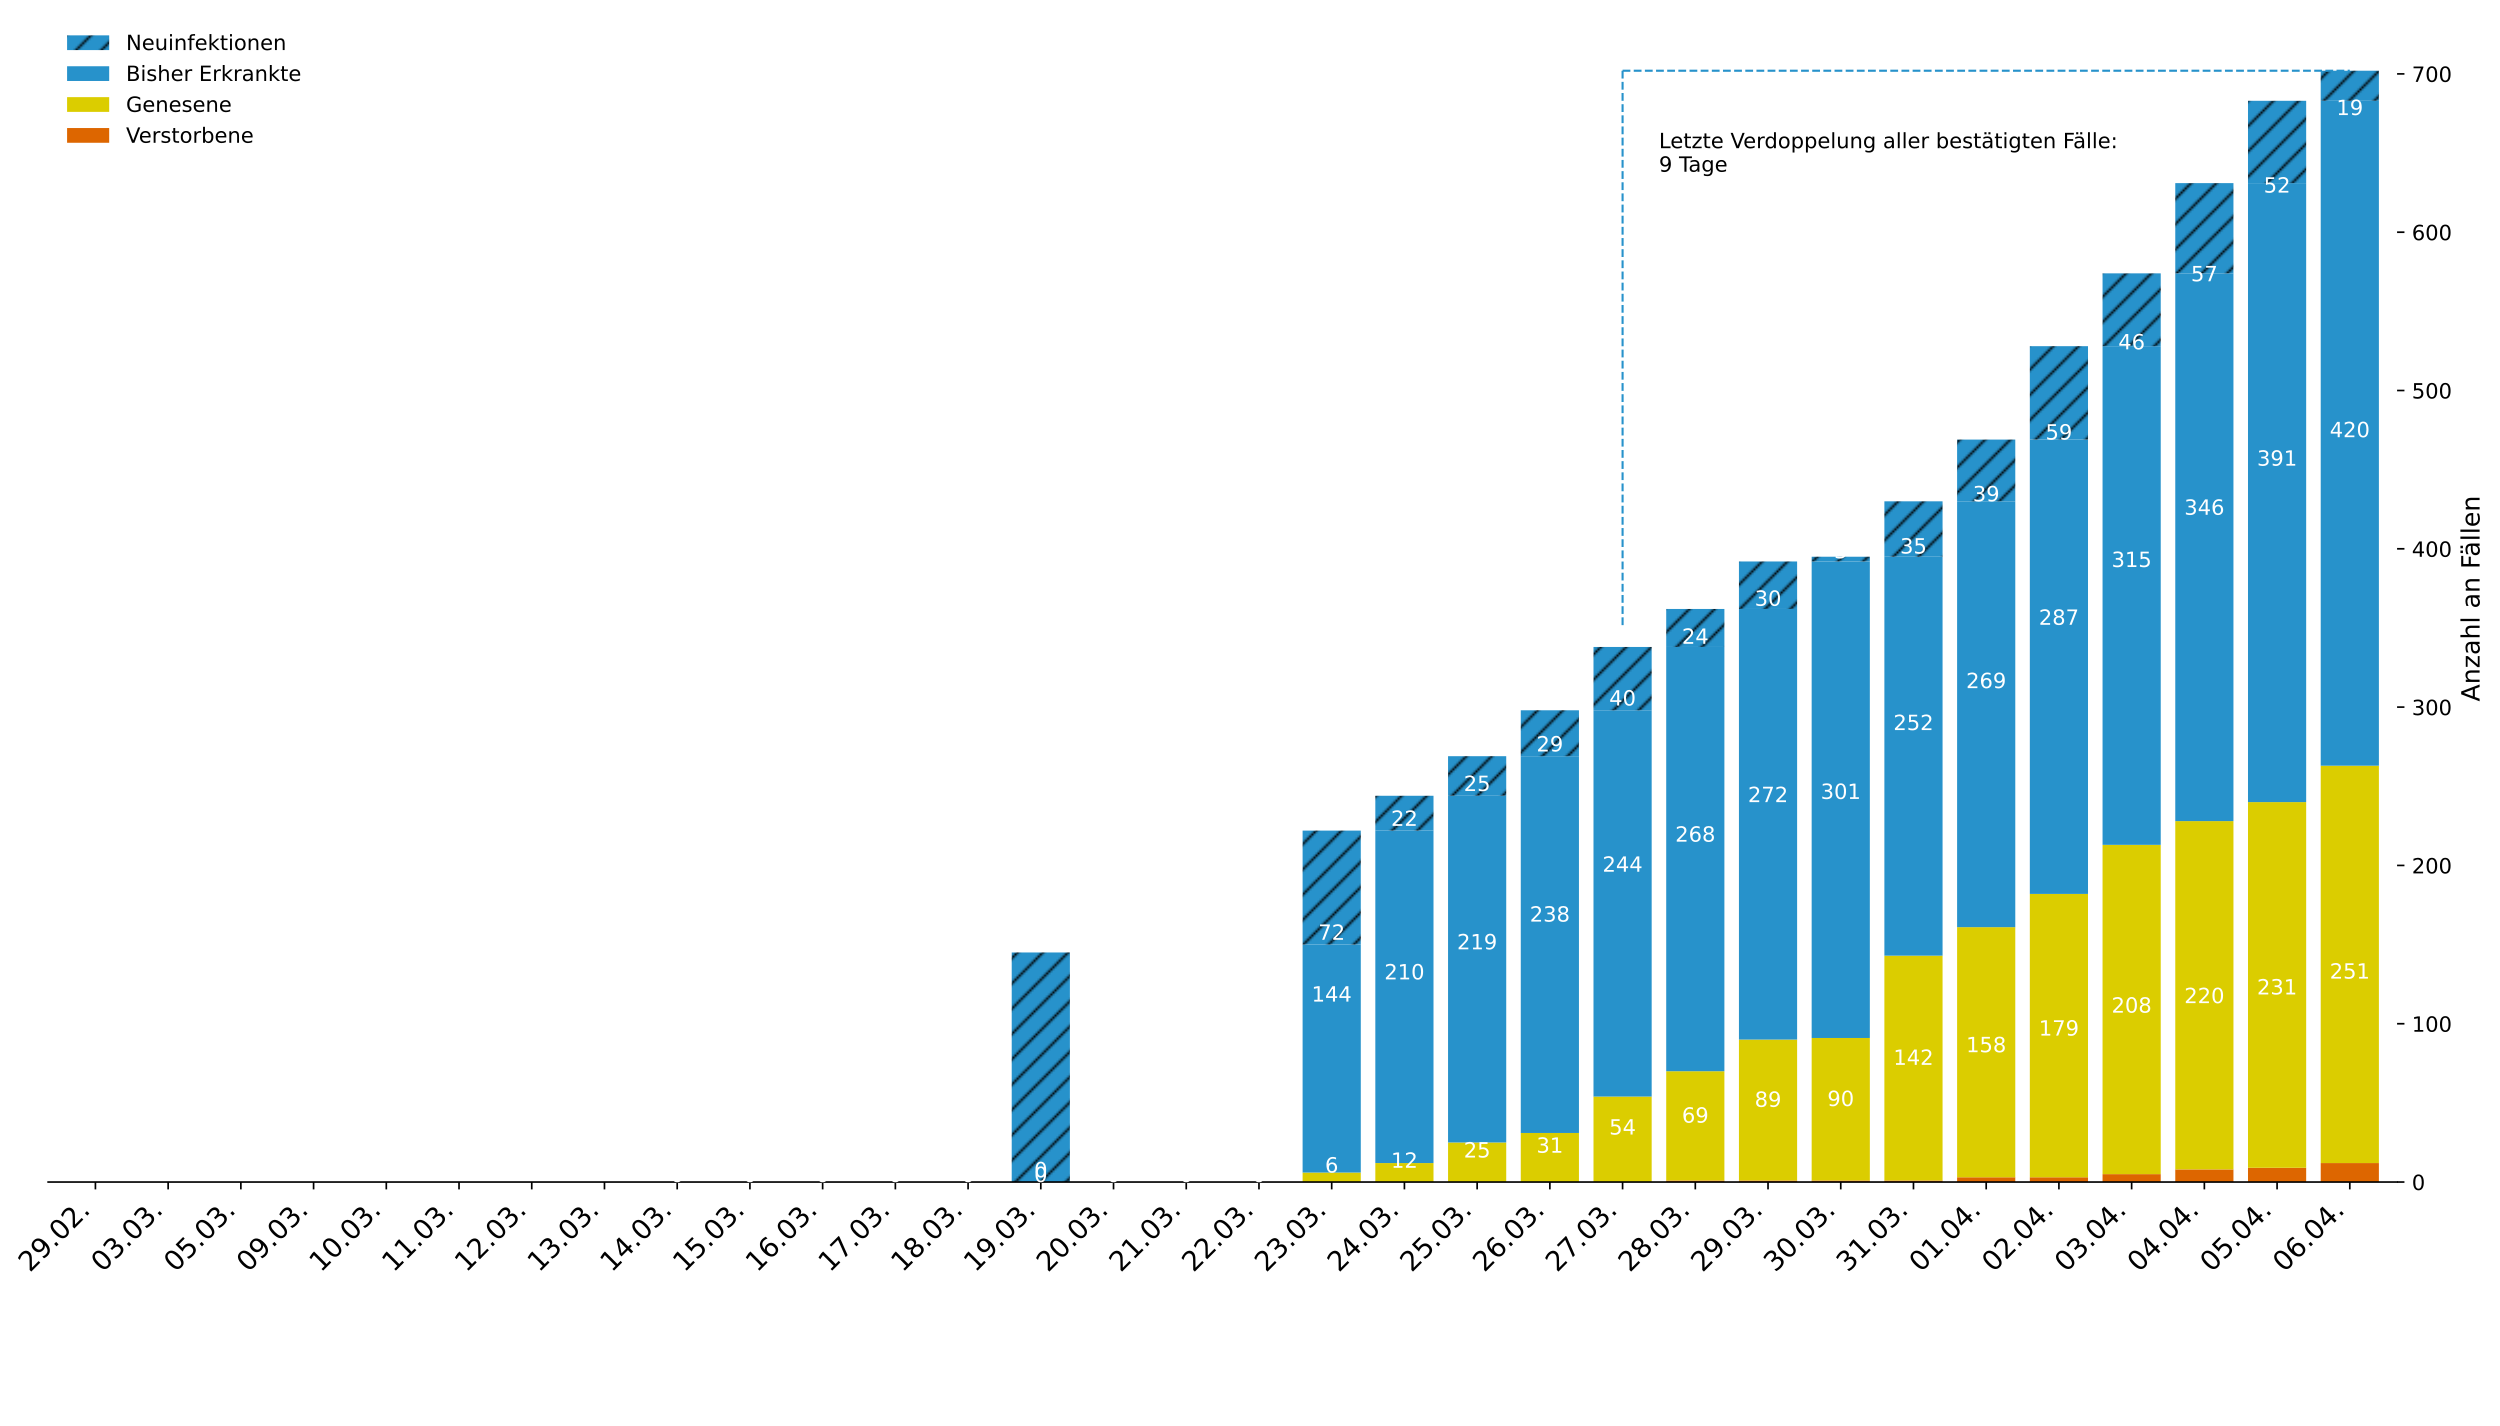 <?xml version="1.0" encoding="utf-8" standalone="no"?>
<!DOCTYPE svg PUBLIC "-//W3C//DTD SVG 1.1//EN"
  "http://www.w3.org/Graphics/SVG/1.1/DTD/svg11.dtd">
<!-- Created with matplotlib (https://matplotlib.org/) -->
<svg height="677.683pt" version="1.1" viewBox="0 0 1187.777 677.683" width="1187.777pt" xmlns="http://www.w3.org/2000/svg" xmlns:xlink="http://www.w3.org/1999/xlink">
 <defs>
  <style type="text/css">
*{stroke-linecap:butt;stroke-linejoin:round;}
  </style>
 </defs>
 <g id="figure_1">
  <g id="patch_1">
   <path d="M 0 677.683 
L 1187.777 677.683 
L 1187.777 0 
L 0 0 
z
" style="fill:#ffffff;"/>
  </g>
  <g id="axes_1">
   <g id="patch_2">
    <path d="M 22.876 561.6 
L 1138.876 561.6 
L 1138.876 7.2 
L 22.876 7.2 
z
" style="fill:#ffffff;"/>
   </g>
   <g id="patch_3">
    <path clip-path="url(#p3cda4b8dbf)" d="M 31.514 561.6 
L 59.154 561.6 
L 59.154 561.6 
L 31.514 561.6 
z
" style="fill:url(#he404547890);"/>
   </g>
   <g id="patch_4">
    <path clip-path="url(#p3cda4b8dbf)" d="M 66.065 561.6 
L 93.706 561.6 
L 93.706 561.6 
L 66.065 561.6 
z
" style="fill:url(#he404547890);"/>
   </g>
   <g id="patch_5">
    <path clip-path="url(#p3cda4b8dbf)" d="M 100.616 561.6 
L 128.257 561.6 
L 128.257 561.6 
L 100.616 561.6 
z
" style="fill:url(#he404547890);"/>
   </g>
   <g id="patch_6">
    <path clip-path="url(#p3cda4b8dbf)" d="M 135.167 561.6 
L 162.808 561.6 
L 162.808 561.6 
L 135.167 561.6 
z
" style="fill:url(#he404547890);"/>
   </g>
   <g id="patch_7">
    <path clip-path="url(#p3cda4b8dbf)" d="M 169.718 561.6 
L 197.359 561.6 
L 197.359 561.6 
L 169.718 561.6 
z
" style="fill:url(#he404547890);"/>
   </g>
   <g id="patch_8">
    <path clip-path="url(#p3cda4b8dbf)" d="M 204.269 561.6 
L 231.91 561.6 
L 231.91 561.6 
L 204.269 561.6 
z
" style="fill:url(#he404547890);"/>
   </g>
   <g id="patch_9">
    <path clip-path="url(#p3cda4b8dbf)" d="M 238.82 561.6 
L 266.461 561.6 
L 266.461 561.6 
L 238.82 561.6 
z
" style="fill:url(#he404547890);"/>
   </g>
   <g id="patch_10">
    <path clip-path="url(#p3cda4b8dbf)" d="M 273.371 561.6 
L 301.012 561.6 
L 301.012 561.6 
L 273.371 561.6 
z
" style="fill:url(#he404547890);"/>
   </g>
   <g id="patch_11">
    <path clip-path="url(#p3cda4b8dbf)" d="M 307.922 561.6 
L 335.563 561.6 
L 335.563 561.6 
L 307.922 561.6 
z
" style="fill:url(#he404547890);"/>
   </g>
   <g id="patch_12">
    <path clip-path="url(#p3cda4b8dbf)" d="M 342.473 561.6 
L 370.114 561.6 
L 370.114 561.6 
L 342.473 561.6 
z
" style="fill:url(#he404547890);"/>
   </g>
   <g id="patch_13">
    <path clip-path="url(#p3cda4b8dbf)" d="M 377.024 561.6 
L 404.665 561.6 
L 404.665 561.6 
L 377.024 561.6 
z
" style="fill:url(#he404547890);"/>
   </g>
   <g id="patch_14">
    <path clip-path="url(#p3cda4b8dbf)" d="M 411.576 561.6 
L 439.216 561.6 
L 439.216 561.6 
L 411.576 561.6 
z
" style="fill:url(#he404547890);"/>
   </g>
   <g id="patch_15">
    <path clip-path="url(#p3cda4b8dbf)" d="M 446.127 561.6 
L 473.767 561.6 
L 473.767 561.6 
L 446.127 561.6 
z
" style="fill:url(#he404547890);"/>
   </g>
   <g id="patch_16">
    <path clip-path="url(#p3cda4b8dbf)" d="M 480.678 561.6 
L 508.319 561.6 
L 508.319 561.6 
L 480.678 561.6 
z
" style="fill:url(#he404547890);"/>
   </g>
   <g id="patch_17">
    <path clip-path="url(#p3cda4b8dbf)" d="M 515.229 561.6 
L 542.87 561.6 
L 542.87 561.6 
L 515.229 561.6 
z
" style="fill:url(#he404547890);"/>
   </g>
   <g id="patch_18">
    <path clip-path="url(#p3cda4b8dbf)" d="M 549.78 561.6 
L 577.421 561.6 
L 577.421 561.6 
L 549.78 561.6 
z
" style="fill:url(#he404547890);"/>
   </g>
   <g id="patch_19">
    <path clip-path="url(#p3cda4b8dbf)" d="M 584.331 561.6 
L 611.972 561.6 
L 611.972 561.6 
L 584.331 561.6 
z
" style="fill:url(#he404547890);"/>
   </g>
   <g id="patch_20">
    <path clip-path="url(#p3cda4b8dbf)" d="M 618.882 561.6 
L 646.523 561.6 
L 646.523 561.6 
L 618.882 561.6 
z
" style="fill:url(#he404547890);"/>
   </g>
   <g id="patch_21">
    <path clip-path="url(#p3cda4b8dbf)" d="M 653.433 561.6 
L 681.074 561.6 
L 681.074 561.6 
L 653.433 561.6 
z
" style="fill:url(#he404547890);"/>
   </g>
   <g id="patch_22">
    <path clip-path="url(#p3cda4b8dbf)" d="M 687.984 561.6 
L 715.625 561.6 
L 715.625 561.6 
L 687.984 561.6 
z
" style="fill:url(#he404547890);"/>
   </g>
   <g id="patch_23">
    <path clip-path="url(#p3cda4b8dbf)" d="M 722.535 561.6 
L 750.176 561.6 
L 750.176 561.6 
L 722.535 561.6 
z
" style="fill:url(#he404547890);"/>
   </g>
   <g id="patch_24">
    <path clip-path="url(#p3cda4b8dbf)" d="M 757.086 561.6 
L 784.727 561.6 
L 784.727 561.6 
L 757.086 561.6 
z
" style="fill:url(#he404547890);"/>
   </g>
   <g id="patch_25">
    <path clip-path="url(#p3cda4b8dbf)" d="M 791.637 561.6 
L 819.278 561.6 
L 819.278 560.848 
L 791.637 560.848 
z
" style="fill:url(#he404547890);"/>
   </g>
   <g id="patch_26">
    <path clip-path="url(#p3cda4b8dbf)" d="M 826.189 561.6 
L 853.829 561.6 
L 853.829 560.848 
L 826.189 560.848 
z
" style="fill:url(#he404547890);"/>
   </g>
   <g id="patch_27">
    <path clip-path="url(#p3cda4b8dbf)" d="M 860.74 561.6 
L 888.38 561.6 
L 888.38 560.848 
L 860.74 560.848 
z
" style="fill:url(#he404547890);"/>
   </g>
   <g id="patch_28">
    <path clip-path="url(#p3cda4b8dbf)" d="M 895.291 561.6 
L 922.932 561.6 
L 922.932 560.848 
L 895.291 560.848 
z
" style="fill:url(#he404547890);"/>
   </g>
   <g id="patch_29">
    <path clip-path="url(#p3cda4b8dbf)" d="M 929.842 561.6 
L 957.483 561.6 
L 957.483 559.344 
L 929.842 559.344 
z
" style="fill:url(#he404547890);"/>
   </g>
   <g id="patch_30">
    <path clip-path="url(#p3cda4b8dbf)" d="M 964.393 561.6 
L 992.034 561.6 
L 992.034 559.344 
L 964.393 559.344 
z
" style="fill:url(#he404547890);"/>
   </g>
   <g id="patch_31">
    <path clip-path="url(#p3cda4b8dbf)" d="M 998.944 561.6 
L 1026.585 561.6 
L 1026.585 557.839 
L 998.944 557.839 
z
" style="fill:url(#he404547890);"/>
   </g>
   <g id="patch_32">
    <path clip-path="url(#p3cda4b8dbf)" d="M 1033.495 561.6 
L 1061.136 561.6 
L 1061.136 555.583 
L 1033.495 555.583 
z
" style="fill:url(#he404547890);"/>
   </g>
   <g id="patch_33">
    <path clip-path="url(#p3cda4b8dbf)" d="M 1068.046 561.6 
L 1095.687 561.6 
L 1095.687 554.831 
L 1068.046 554.831 
z
" style="fill:url(#he404547890);"/>
   </g>
   <g id="patch_34">
    <path clip-path="url(#p3cda4b8dbf)" d="M 1102.597 561.6 
L 1130.238 561.6 
L 1130.238 552.574 
L 1102.597 552.574 
z
" style="fill:url(#he404547890);"/>
   </g>
   <g id="patch_35">
    <path clip-path="url(#p3cda4b8dbf)" d="M 31.514 561.6 
L 59.154 561.6 
L 59.154 561.6 
L 31.514 561.6 
z
" style="fill:url(#h449403586e);"/>
   </g>
   <g id="patch_36">
    <path clip-path="url(#p3cda4b8dbf)" d="M 66.065 561.6 
L 93.706 561.6 
L 93.706 561.6 
L 66.065 561.6 
z
" style="fill:url(#h449403586e);"/>
   </g>
   <g id="patch_37">
    <path clip-path="url(#p3cda4b8dbf)" d="M 100.616 561.6 
L 128.257 561.6 
L 128.257 561.6 
L 100.616 561.6 
z
" style="fill:url(#h449403586e);"/>
   </g>
   <g id="patch_38">
    <path clip-path="url(#p3cda4b8dbf)" d="M 135.167 561.6 
L 162.808 561.6 
L 162.808 561.6 
L 135.167 561.6 
z
" style="fill:url(#h449403586e);"/>
   </g>
   <g id="patch_39">
    <path clip-path="url(#p3cda4b8dbf)" d="M 169.718 561.6 
L 197.359 561.6 
L 197.359 561.6 
L 169.718 561.6 
z
" style="fill:url(#h449403586e);"/>
   </g>
   <g id="patch_40">
    <path clip-path="url(#p3cda4b8dbf)" d="M 204.269 561.6 
L 231.91 561.6 
L 231.91 561.6 
L 204.269 561.6 
z
" style="fill:url(#h449403586e);"/>
   </g>
   <g id="patch_41">
    <path clip-path="url(#p3cda4b8dbf)" d="M 238.82 561.6 
L 266.461 561.6 
L 266.461 561.6 
L 238.82 561.6 
z
" style="fill:url(#h449403586e);"/>
   </g>
   <g id="patch_42">
    <path clip-path="url(#p3cda4b8dbf)" d="M 273.371 561.6 
L 301.012 561.6 
L 301.012 561.6 
L 273.371 561.6 
z
" style="fill:url(#h449403586e);"/>
   </g>
   <g id="patch_43">
    <path clip-path="url(#p3cda4b8dbf)" d="M 307.922 561.6 
L 335.563 561.6 
L 335.563 561.6 
L 307.922 561.6 
z
" style="fill:url(#h449403586e);"/>
   </g>
   <g id="patch_44">
    <path clip-path="url(#p3cda4b8dbf)" d="M 342.473 561.6 
L 370.114 561.6 
L 370.114 561.6 
L 342.473 561.6 
z
" style="fill:url(#h449403586e);"/>
   </g>
   <g id="patch_45">
    <path clip-path="url(#p3cda4b8dbf)" d="M 377.024 561.6 
L 404.665 561.6 
L 404.665 561.6 
L 377.024 561.6 
z
" style="fill:url(#h449403586e);"/>
   </g>
   <g id="patch_46">
    <path clip-path="url(#p3cda4b8dbf)" d="M 411.576 561.6 
L 439.216 561.6 
L 439.216 561.6 
L 411.576 561.6 
z
" style="fill:url(#h449403586e);"/>
   </g>
   <g id="patch_47">
    <path clip-path="url(#p3cda4b8dbf)" d="M 446.127 561.6 
L 473.767 561.6 
L 473.767 561.6 
L 446.127 561.6 
z
" style="fill:url(#h449403586e);"/>
   </g>
   <g id="patch_48">
    <path clip-path="url(#p3cda4b8dbf)" d="M 480.678 561.6 
L 508.319 561.6 
L 508.319 561.6 
L 480.678 561.6 
z
" style="fill:url(#h449403586e);"/>
   </g>
   <g id="patch_49">
    <path clip-path="url(#p3cda4b8dbf)" d="M 515.229 561.6 
L 542.87 561.6 
L 542.87 561.6 
L 515.229 561.6 
z
" style="fill:url(#h449403586e);"/>
   </g>
   <g id="patch_50">
    <path clip-path="url(#p3cda4b8dbf)" d="M 549.78 561.6 
L 577.421 561.6 
L 577.421 561.6 
L 549.78 561.6 
z
" style="fill:url(#h449403586e);"/>
   </g>
   <g id="patch_51">
    <path clip-path="url(#p3cda4b8dbf)" d="M 584.331 561.6 
L 611.972 561.6 
L 611.972 561.6 
L 584.331 561.6 
z
" style="fill:url(#h449403586e);"/>
   </g>
   <g id="patch_52">
    <path clip-path="url(#p3cda4b8dbf)" d="M 618.882 561.6 
L 646.523 561.6 
L 646.523 557.087 
L 618.882 557.087 
z
" style="fill:url(#h449403586e);"/>
   </g>
   <g id="patch_53">
    <path clip-path="url(#p3cda4b8dbf)" d="M 653.433 561.6 
L 681.074 561.6 
L 681.074 552.574 
L 653.433 552.574 
z
" style="fill:url(#h449403586e);"/>
   </g>
   <g id="patch_54">
    <path clip-path="url(#p3cda4b8dbf)" d="M 687.984 561.6 
L 715.625 561.6 
L 715.625 542.797 
L 687.984 542.797 
z
" style="fill:url(#h449403586e);"/>
   </g>
   <g id="patch_55">
    <path clip-path="url(#p3cda4b8dbf)" d="M 722.535 561.6 
L 750.176 561.6 
L 750.176 538.284 
L 722.535 538.284 
z
" style="fill:url(#h449403586e);"/>
   </g>
   <g id="patch_56">
    <path clip-path="url(#p3cda4b8dbf)" d="M 757.086 561.6 
L 784.727 561.6 
L 784.727 520.985 
L 757.086 520.985 
z
" style="fill:url(#h449403586e);"/>
   </g>
   <g id="patch_57">
    <path clip-path="url(#p3cda4b8dbf)" d="M 791.637 560.848 
L 819.278 560.848 
L 819.278 508.95 
L 791.637 508.95 
z
" style="fill:url(#h449403586e);"/>
   </g>
   <g id="patch_58">
    <path clip-path="url(#p3cda4b8dbf)" d="M 826.189 560.848 
L 853.829 560.848 
L 853.829 493.908 
L 826.189 493.908 
z
" style="fill:url(#h449403586e);"/>
   </g>
   <g id="patch_59">
    <path clip-path="url(#p3cda4b8dbf)" d="M 860.74 560.848 
L 888.38 560.848 
L 888.38 493.156 
L 860.74 493.156 
z
" style="fill:url(#h449403586e);"/>
   </g>
   <g id="patch_60">
    <path clip-path="url(#p3cda4b8dbf)" d="M 895.291 560.848 
L 922.932 560.848 
L 922.932 454.044 
L 895.291 454.044 
z
" style="fill:url(#h449403586e);"/>
   </g>
   <g id="patch_61">
    <path clip-path="url(#p3cda4b8dbf)" d="M 929.842 559.344 
L 957.483 559.344 
L 957.483 440.506 
L 929.842 440.506 
z
" style="fill:url(#h449403586e);"/>
   </g>
   <g id="patch_62">
    <path clip-path="url(#p3cda4b8dbf)" d="M 964.393 559.344 
L 992.034 559.344 
L 992.034 424.711 
L 964.393 424.711 
z
" style="fill:url(#h449403586e);"/>
   </g>
   <g id="patch_63">
    <path clip-path="url(#p3cda4b8dbf)" d="M 998.944 557.839 
L 1026.585 557.839 
L 1026.585 401.395 
L 998.944 401.395 
z
" style="fill:url(#h449403586e);"/>
   </g>
   <g id="patch_64">
    <path clip-path="url(#p3cda4b8dbf)" d="M 1033.495 555.583 
L 1061.136 555.583 
L 1061.136 390.113 
L 1033.495 390.113 
z
" style="fill:url(#h449403586e);"/>
   </g>
   <g id="patch_65">
    <path clip-path="url(#p3cda4b8dbf)" d="M 1068.046 554.831 
L 1095.687 554.831 
L 1095.687 381.087 
L 1068.046 381.087 
z
" style="fill:url(#h449403586e);"/>
   </g>
   <g id="patch_66">
    <path clip-path="url(#p3cda4b8dbf)" d="M 1102.597 552.574 
L 1130.238 552.574 
L 1130.238 363.788 
L 1102.597 363.788 
z
" style="fill:url(#h449403586e);"/>
   </g>
   <g id="patch_67">
    <path clip-path="url(#p3cda4b8dbf)" d="M 31.514 561.6 
L 59.154 561.6 
L 59.154 561.6 
L 31.514 561.6 
z
" style="fill:url(#he2cc045c00);"/>
   </g>
   <g id="patch_68">
    <path clip-path="url(#p3cda4b8dbf)" d="M 66.065 561.6 
L 93.706 561.6 
L 93.706 561.6 
L 66.065 561.6 
z
" style="fill:url(#he2cc045c00);"/>
   </g>
   <g id="patch_69">
    <path clip-path="url(#p3cda4b8dbf)" d="M 100.616 561.6 
L 128.257 561.6 
L 128.257 561.6 
L 100.616 561.6 
z
" style="fill:url(#he2cc045c00);"/>
   </g>
   <g id="patch_70">
    <path clip-path="url(#p3cda4b8dbf)" d="M 135.167 561.6 
L 162.808 561.6 
L 162.808 561.6 
L 135.167 561.6 
z
" style="fill:url(#he2cc045c00);"/>
   </g>
   <g id="patch_71">
    <path clip-path="url(#p3cda4b8dbf)" d="M 169.718 561.6 
L 197.359 561.6 
L 197.359 561.6 
L 169.718 561.6 
z
" style="fill:url(#he2cc045c00);"/>
   </g>
   <g id="patch_72">
    <path clip-path="url(#p3cda4b8dbf)" d="M 204.269 561.6 
L 231.91 561.6 
L 231.91 561.6 
L 204.269 561.6 
z
" style="fill:url(#he2cc045c00);"/>
   </g>
   <g id="patch_73">
    <path clip-path="url(#p3cda4b8dbf)" d="M 238.82 561.6 
L 266.461 561.6 
L 266.461 561.6 
L 238.82 561.6 
z
" style="fill:url(#he2cc045c00);"/>
   </g>
   <g id="patch_74">
    <path clip-path="url(#p3cda4b8dbf)" d="M 273.371 561.6 
L 301.012 561.6 
L 301.012 561.6 
L 273.371 561.6 
z
" style="fill:url(#he2cc045c00);"/>
   </g>
   <g id="patch_75">
    <path clip-path="url(#p3cda4b8dbf)" d="M 307.922 561.6 
L 335.563 561.6 
L 335.563 561.6 
L 307.922 561.6 
z
" style="fill:url(#he2cc045c00);"/>
   </g>
   <g id="patch_76">
    <path clip-path="url(#p3cda4b8dbf)" d="M 342.473 561.6 
L 370.114 561.6 
L 370.114 561.6 
L 342.473 561.6 
z
" style="fill:url(#he2cc045c00);"/>
   </g>
   <g id="patch_77">
    <path clip-path="url(#p3cda4b8dbf)" d="M 377.024 561.6 
L 404.665 561.6 
L 404.665 561.6 
L 377.024 561.6 
z
" style="fill:url(#he2cc045c00);"/>
   </g>
   <g id="patch_78">
    <path clip-path="url(#p3cda4b8dbf)" d="M 411.576 561.6 
L 439.216 561.6 
L 439.216 561.6 
L 411.576 561.6 
z
" style="fill:url(#he2cc045c00);"/>
   </g>
   <g id="patch_79">
    <path clip-path="url(#p3cda4b8dbf)" d="M 446.127 561.6 
L 473.767 561.6 
L 473.767 561.6 
L 446.127 561.6 
z
" style="fill:url(#he2cc045c00);"/>
   </g>
   <g id="patch_80">
    <path clip-path="url(#p3cda4b8dbf)" d="M 480.678 561.6 
L 508.319 561.6 
L 508.319 561.6 
L 480.678 561.6 
z
" style="fill:url(#he2cc045c00);"/>
   </g>
   <g id="patch_81">
    <path clip-path="url(#p3cda4b8dbf)" d="M 515.229 561.6 
L 542.87 561.6 
L 542.87 561.6 
L 515.229 561.6 
z
" style="fill:url(#he2cc045c00);"/>
   </g>
   <g id="patch_82">
    <path clip-path="url(#p3cda4b8dbf)" d="M 549.78 561.6 
L 577.421 561.6 
L 577.421 561.6 
L 549.78 561.6 
z
" style="fill:url(#he2cc045c00);"/>
   </g>
   <g id="patch_83">
    <path clip-path="url(#p3cda4b8dbf)" d="M 584.331 561.6 
L 611.972 561.6 
L 611.972 561.6 
L 584.331 561.6 
z
" style="fill:url(#he2cc045c00);"/>
   </g>
   <g id="patch_84">
    <path clip-path="url(#p3cda4b8dbf)" d="M 618.882 557.087 
L 646.523 557.087 
L 646.523 448.779 
L 618.882 448.779 
z
" style="fill:url(#he2cc045c00);"/>
   </g>
   <g id="patch_85">
    <path clip-path="url(#p3cda4b8dbf)" d="M 653.433 552.574 
L 681.074 552.574 
L 681.074 394.626 
L 653.433 394.626 
z
" style="fill:url(#he2cc045c00);"/>
   </g>
   <g id="patch_86">
    <path clip-path="url(#p3cda4b8dbf)" d="M 687.984 542.797 
L 715.625 542.797 
L 715.625 378.079 
L 687.984 378.079 
z
" style="fill:url(#he2cc045c00);"/>
   </g>
   <g id="patch_87">
    <path clip-path="url(#p3cda4b8dbf)" d="M 722.535 538.284 
L 750.176 538.284 
L 750.176 359.275 
L 722.535 359.275 
z
" style="fill:url(#he2cc045c00);"/>
   </g>
   <g id="patch_88">
    <path clip-path="url(#p3cda4b8dbf)" d="M 757.086 520.985 
L 784.727 520.985 
L 784.727 337.463 
L 757.086 337.463 
z
" style="fill:url(#he2cc045c00);"/>
   </g>
   <g id="patch_89">
    <path clip-path="url(#p3cda4b8dbf)" d="M 791.637 508.95 
L 819.278 508.95 
L 819.278 307.378 
L 791.637 307.378 
z
" style="fill:url(#he2cc045c00);"/>
   </g>
   <g id="patch_90">
    <path clip-path="url(#p3cda4b8dbf)" d="M 826.189 493.908 
L 853.829 493.908 
L 853.829 289.326 
L 826.189 289.326 
z
" style="fill:url(#he2cc045c00);"/>
   </g>
   <g id="patch_91">
    <path clip-path="url(#p3cda4b8dbf)" d="M 860.74 493.156 
L 888.38 493.156 
L 888.38 266.762 
L 860.74 266.762 
z
" style="fill:url(#he2cc045c00);"/>
   </g>
   <g id="patch_92">
    <path clip-path="url(#p3cda4b8dbf)" d="M 895.291 454.044 
L 922.932 454.044 
L 922.932 264.506 
L 895.291 264.506 
z
" style="fill:url(#he2cc045c00);"/>
   </g>
   <g id="patch_93">
    <path clip-path="url(#p3cda4b8dbf)" d="M 929.842 440.506 
L 957.483 440.506 
L 957.483 238.181 
L 929.842 238.181 
z
" style="fill:url(#he2cc045c00);"/>
   </g>
   <g id="patch_94">
    <path clip-path="url(#p3cda4b8dbf)" d="M 964.393 424.711 
L 992.034 424.711 
L 992.034 208.848 
L 964.393 208.848 
z
" style="fill:url(#he2cc045c00);"/>
   </g>
   <g id="patch_95">
    <path clip-path="url(#p3cda4b8dbf)" d="M 998.944 401.395 
L 1026.585 401.395 
L 1026.585 164.472 
L 998.944 164.472 
z
" style="fill:url(#he2cc045c00);"/>
   </g>
   <g id="patch_96">
    <path clip-path="url(#p3cda4b8dbf)" d="M 1033.495 390.113 
L 1061.136 390.113 
L 1061.136 129.874 
L 1033.495 129.874 
z
" style="fill:url(#he2cc045c00);"/>
   </g>
   <g id="patch_97">
    <path clip-path="url(#p3cda4b8dbf)" d="M 1068.046 381.087 
L 1095.687 381.087 
L 1095.687 87.002 
L 1068.046 87.002 
z
" style="fill:url(#he2cc045c00);"/>
   </g>
   <g id="patch_98">
    <path clip-path="url(#p3cda4b8dbf)" d="M 1102.597 363.788 
L 1130.238 363.788 
L 1130.238 47.891 
L 1102.597 47.891 
z
" style="fill:url(#he2cc045c00);"/>
   </g>
   <g id="patch_99">
    <path clip-path="url(#p3cda4b8dbf)" d="M 31.514 561.6 
L 59.154 561.6 
L 59.154 561.6 
L 31.514 561.6 
z
" style="fill:url(#hd0f262f5c0);"/>
   </g>
   <g id="patch_100">
    <path clip-path="url(#p3cda4b8dbf)" d="M 66.065 561.6 
L 93.706 561.6 
L 93.706 561.6 
L 66.065 561.6 
z
" style="fill:url(#hd0f262f5c0);"/>
   </g>
   <g id="patch_101">
    <path clip-path="url(#p3cda4b8dbf)" d="M 100.616 561.6 
L 128.257 561.6 
L 128.257 561.6 
L 100.616 561.6 
z
" style="fill:url(#hd0f262f5c0);"/>
   </g>
   <g id="patch_102">
    <path clip-path="url(#p3cda4b8dbf)" d="M 135.167 561.6 
L 162.808 561.6 
L 162.808 561.6 
L 135.167 561.6 
z
" style="fill:url(#hd0f262f5c0);"/>
   </g>
   <g id="patch_103">
    <path clip-path="url(#p3cda4b8dbf)" d="M 169.718 561.6 
L 197.359 561.6 
L 197.359 561.6 
L 169.718 561.6 
z
" style="fill:url(#hd0f262f5c0);"/>
   </g>
   <g id="patch_104">
    <path clip-path="url(#p3cda4b8dbf)" d="M 204.269 561.6 
L 231.91 561.6 
L 231.91 561.6 
L 204.269 561.6 
z
" style="fill:url(#hd0f262f5c0);"/>
   </g>
   <g id="patch_105">
    <path clip-path="url(#p3cda4b8dbf)" d="M 238.82 561.6 
L 266.461 561.6 
L 266.461 561.6 
L 238.82 561.6 
z
" style="fill:url(#hd0f262f5c0);"/>
   </g>
   <g id="patch_106">
    <path clip-path="url(#p3cda4b8dbf)" d="M 273.371 561.6 
L 301.012 561.6 
L 301.012 561.6 
L 273.371 561.6 
z
" style="fill:url(#hd0f262f5c0);"/>
   </g>
   <g id="patch_107">
    <path clip-path="url(#p3cda4b8dbf)" d="M 307.922 561.6 
L 335.563 561.6 
L 335.563 561.6 
L 307.922 561.6 
z
" style="fill:url(#hd0f262f5c0);"/>
   </g>
   <g id="patch_108">
    <path clip-path="url(#p3cda4b8dbf)" d="M 342.473 561.6 
L 370.114 561.6 
L 370.114 561.6 
L 342.473 561.6 
z
" style="fill:url(#hd0f262f5c0);"/>
   </g>
   <g id="patch_109">
    <path clip-path="url(#p3cda4b8dbf)" d="M 377.024 561.6 
L 404.665 561.6 
L 404.665 561.6 
L 377.024 561.6 
z
" style="fill:url(#hd0f262f5c0);"/>
   </g>
   <g id="patch_110">
    <path clip-path="url(#p3cda4b8dbf)" d="M 411.576 561.6 
L 439.216 561.6 
L 439.216 561.6 
L 411.576 561.6 
z
" style="fill:url(#hd0f262f5c0);"/>
   </g>
   <g id="patch_111">
    <path clip-path="url(#p3cda4b8dbf)" d="M 446.127 561.6 
L 473.767 561.6 
L 473.767 561.6 
L 446.127 561.6 
z
" style="fill:url(#hd0f262f5c0);"/>
   </g>
   <g id="patch_112">
    <path clip-path="url(#p3cda4b8dbf)" d="M 480.678 561.6 
L 508.319 561.6 
L 508.319 452.54 
L 480.678 452.54 
z
" style="fill:url(#hd0f262f5c0);"/>
   </g>
   <g id="patch_113">
    <path clip-path="url(#p3cda4b8dbf)" d="M 515.229 561.6 
L 542.87 561.6 
L 542.87 561.6 
L 515.229 561.6 
z
" style="fill:url(#hd0f262f5c0);"/>
   </g>
   <g id="patch_114">
    <path clip-path="url(#p3cda4b8dbf)" d="M 549.78 561.6 
L 577.421 561.6 
L 577.421 561.6 
L 549.78 561.6 
z
" style="fill:url(#hd0f262f5c0);"/>
   </g>
   <g id="patch_115">
    <path clip-path="url(#p3cda4b8dbf)" d="M 584.331 561.6 
L 611.972 561.6 
L 611.972 561.6 
L 584.331 561.6 
z
" style="fill:url(#hd0f262f5c0);"/>
   </g>
   <g id="patch_116">
    <path clip-path="url(#p3cda4b8dbf)" d="M 618.882 448.779 
L 646.523 448.779 
L 646.523 394.626 
L 618.882 394.626 
z
" style="fill:url(#hd0f262f5c0);"/>
   </g>
   <g id="patch_117">
    <path clip-path="url(#p3cda4b8dbf)" d="M 653.433 394.626 
L 681.074 394.626 
L 681.074 378.079 
L 653.433 378.079 
z
" style="fill:url(#hd0f262f5c0);"/>
   </g>
   <g id="patch_118">
    <path clip-path="url(#p3cda4b8dbf)" d="M 687.984 378.079 
L 715.625 378.079 
L 715.625 359.275 
L 687.984 359.275 
z
" style="fill:url(#hd0f262f5c0);"/>
   </g>
   <g id="patch_119">
    <path clip-path="url(#p3cda4b8dbf)" d="M 722.535 359.275 
L 750.176 359.275 
L 750.176 337.463 
L 722.535 337.463 
z
" style="fill:url(#hd0f262f5c0);"/>
   </g>
   <g id="patch_120">
    <path clip-path="url(#p3cda4b8dbf)" d="M 757.086 337.463 
L 784.727 337.463 
L 784.727 307.378 
L 757.086 307.378 
z
" style="fill:url(#hd0f262f5c0);"/>
   </g>
   <g id="patch_121">
    <path clip-path="url(#p3cda4b8dbf)" d="M 791.637 307.378 
L 819.278 307.378 
L 819.278 289.326 
L 791.637 289.326 
z
" style="fill:url(#hd0f262f5c0);"/>
   </g>
   <g id="patch_122">
    <path clip-path="url(#p3cda4b8dbf)" d="M 826.189 289.326 
L 853.829 289.326 
L 853.829 266.762 
L 826.189 266.762 
z
" style="fill:url(#hd0f262f5c0);"/>
   </g>
   <g id="patch_123">
    <path clip-path="url(#p3cda4b8dbf)" d="M 860.74 266.762 
L 888.38 266.762 
L 888.38 264.506 
L 860.74 264.506 
z
" style="fill:url(#hd0f262f5c0);"/>
   </g>
   <g id="patch_124">
    <path clip-path="url(#p3cda4b8dbf)" d="M 895.291 264.506 
L 922.932 264.506 
L 922.932 238.181 
L 895.291 238.181 
z
" style="fill:url(#hd0f262f5c0);"/>
   </g>
   <g id="patch_125">
    <path clip-path="url(#p3cda4b8dbf)" d="M 929.842 238.181 
L 957.483 238.181 
L 957.483 208.848 
L 929.842 208.848 
z
" style="fill:url(#hd0f262f5c0);"/>
   </g>
   <g id="patch_126">
    <path clip-path="url(#p3cda4b8dbf)" d="M 964.393 208.848 
L 992.034 208.848 
L 992.034 164.472 
L 964.393 164.472 
z
" style="fill:url(#hd0f262f5c0);"/>
   </g>
   <g id="patch_127">
    <path clip-path="url(#p3cda4b8dbf)" d="M 998.944 164.472 
L 1026.585 164.472 
L 1026.585 129.874 
L 998.944 129.874 
z
" style="fill:url(#hd0f262f5c0);"/>
   </g>
   <g id="patch_128">
    <path clip-path="url(#p3cda4b8dbf)" d="M 1033.495 129.874 
L 1061.136 129.874 
L 1061.136 87.002 
L 1033.495 87.002 
z
" style="fill:url(#hd0f262f5c0);"/>
   </g>
   <g id="patch_129">
    <path clip-path="url(#p3cda4b8dbf)" d="M 1068.046 87.002 
L 1095.687 87.002 
L 1095.687 47.891 
L 1068.046 47.891 
z
" style="fill:url(#hd0f262f5c0);"/>
   </g>
   <g id="patch_130">
    <path clip-path="url(#p3cda4b8dbf)" d="M 1102.597 47.891 
L 1130.238 47.891 
L 1130.238 33.6 
L 1102.597 33.6 
z
" style="fill:url(#hd0f262f5c0);"/>
   </g>
   <g id="matplotlib.axis_1">
    <g id="xtick_1">
     <g id="line2d_1">
      <defs>
       <path d="M 0 0 
L 0 3.5 
" id="m2e54ad2cc2" style="stroke:#000000;stroke-width:0.8;"/>
      </defs>
      <g>
       <use style="stroke:#000000;stroke-width:0.8;" x="45.334" xlink:href="#m2e54ad2cc2" y="561.6"/>
      </g>
     </g>
     <g id="text_1">
      <!-- 29.02. -->
      <defs>
       <path d="M 19.188 8.297 
L 53.609 8.297 
L 53.609 0 
L 7.328 0 
L 7.328 8.297 
Q 12.938 14.109 22.625 23.891 
Q 32.328 33.688 34.812 36.531 
Q 39.547 41.844 41.422 45.531 
Q 43.312 49.219 43.312 52.781 
Q 43.312 58.594 39.234 62.25 
Q 35.156 65.922 28.609 65.922 
Q 23.969 65.922 18.812 64.312 
Q 13.672 62.703 7.812 59.422 
L 7.812 69.391 
Q 13.766 71.781 18.938 73 
Q 24.125 74.219 28.422 74.219 
Q 39.75 74.219 46.484 68.547 
Q 53.219 62.891 53.219 53.422 
Q 53.219 48.922 51.531 44.891 
Q 49.859 40.875 45.406 35.406 
Q 44.188 33.984 37.641 27.219 
Q 31.109 20.453 19.188 8.297 
z
" id="DejaVuSans-50"/>
       <path d="M 10.984 1.516 
L 10.984 10.5 
Q 14.703 8.734 18.5 7.812 
Q 22.312 6.891 25.984 6.891 
Q 35.75 6.891 40.891 13.453 
Q 46.047 20.016 46.781 33.406 
Q 43.953 29.203 39.594 26.953 
Q 35.25 24.703 29.984 24.703 
Q 19.047 24.703 12.672 31.312 
Q 6.297 37.938 6.297 49.422 
Q 6.297 60.641 12.938 67.422 
Q 19.578 74.219 30.609 74.219 
Q 43.266 74.219 49.922 64.516 
Q 56.594 54.828 56.594 36.375 
Q 56.594 19.141 48.406 8.859 
Q 40.234 -1.422 26.422 -1.422 
Q 22.703 -1.422 18.891 -0.688 
Q 15.094 0.047 10.984 1.516 
z
M 30.609 32.422 
Q 37.25 32.422 41.125 36.953 
Q 45.016 41.5 45.016 49.422 
Q 45.016 57.281 41.125 61.844 
Q 37.25 66.406 30.609 66.406 
Q 23.969 66.406 20.094 61.844 
Q 16.219 57.281 16.219 49.422 
Q 16.219 41.5 20.094 36.953 
Q 23.969 32.422 30.609 32.422 
z
" id="DejaVuSans-57"/>
       <path d="M 10.688 12.406 
L 21 12.406 
L 21 0 
L 10.688 0 
z
" id="DejaVuSans-46"/>
       <path d="M 31.781 66.406 
Q 24.172 66.406 20.328 58.906 
Q 16.5 51.422 16.5 36.375 
Q 16.5 21.391 20.328 13.891 
Q 24.172 6.391 31.781 6.391 
Q 39.453 6.391 43.281 13.891 
Q 47.125 21.391 47.125 36.375 
Q 47.125 51.422 43.281 58.906 
Q 39.453 66.406 31.781 66.406 
z
M 31.781 74.219 
Q 44.047 74.219 50.516 64.516 
Q 56.984 54.828 56.984 36.375 
Q 56.984 17.969 50.516 8.266 
Q 44.047 -1.422 31.781 -1.422 
Q 19.531 -1.422 13.062 8.266 
Q 6.594 17.969 6.594 36.375 
Q 6.594 54.828 13.062 64.516 
Q 19.531 74.219 31.781 74.219 
z
" id="DejaVuSans-48"/>
      </defs>
      <g transform="translate(14.185 604.822)rotate(-45)scale(0.13 -0.13)">
       <use xlink:href="#DejaVuSans-50"/>
       <use x="63.623" xlink:href="#DejaVuSans-57"/>
       <use x="127.246" xlink:href="#DejaVuSans-46"/>
       <use x="159.033" xlink:href="#DejaVuSans-48"/>
       <use x="222.656" xlink:href="#DejaVuSans-50"/>
       <use x="286.279" xlink:href="#DejaVuSans-46"/>
      </g>
     </g>
    </g>
    <g id="xtick_2">
     <g id="line2d_2">
      <g>
       <use style="stroke:#000000;stroke-width:0.8;" x="79.885" xlink:href="#m2e54ad2cc2" y="561.6"/>
      </g>
     </g>
     <g id="text_2">
      <!-- 03.03. -->
      <defs>
       <path d="M 40.578 39.312 
Q 47.656 37.797 51.625 33 
Q 55.609 28.219 55.609 21.188 
Q 55.609 10.406 48.188 4.484 
Q 40.766 -1.422 27.094 -1.422 
Q 22.516 -1.422 17.656 -0.516 
Q 12.797 0.391 7.625 2.203 
L 7.625 11.719 
Q 11.719 9.328 16.594 8.109 
Q 21.484 6.891 26.812 6.891 
Q 36.078 6.891 40.938 10.547 
Q 45.797 14.203 45.797 21.188 
Q 45.797 27.641 41.281 31.266 
Q 36.766 34.906 28.719 34.906 
L 20.219 34.906 
L 20.219 43.016 
L 29.109 43.016 
Q 36.375 43.016 40.234 45.922 
Q 44.094 48.828 44.094 54.297 
Q 44.094 59.906 40.109 62.906 
Q 36.141 65.922 28.719 65.922 
Q 24.656 65.922 20.016 65.031 
Q 15.375 64.156 9.812 62.312 
L 9.812 71.094 
Q 15.438 72.656 20.344 73.438 
Q 25.25 74.219 29.594 74.219 
Q 40.828 74.219 47.359 69.109 
Q 53.906 64.016 53.906 55.328 
Q 53.906 49.266 50.438 45.094 
Q 46.969 40.922 40.578 39.312 
z
" id="DejaVuSans-51"/>
      </defs>
      <g transform="translate(48.736 604.822)rotate(-45)scale(0.13 -0.13)">
       <use xlink:href="#DejaVuSans-48"/>
       <use x="63.623" xlink:href="#DejaVuSans-51"/>
       <use x="127.246" xlink:href="#DejaVuSans-46"/>
       <use x="159.033" xlink:href="#DejaVuSans-48"/>
       <use x="222.656" xlink:href="#DejaVuSans-51"/>
       <use x="286.279" xlink:href="#DejaVuSans-46"/>
      </g>
     </g>
    </g>
    <g id="xtick_3">
     <g id="line2d_3">
      <g>
       <use style="stroke:#000000;stroke-width:0.8;" x="114.436" xlink:href="#m2e54ad2cc2" y="561.6"/>
      </g>
     </g>
     <g id="text_3">
      <!-- 05.03. -->
      <defs>
       <path d="M 10.797 72.906 
L 49.516 72.906 
L 49.516 64.594 
L 19.828 64.594 
L 19.828 46.734 
Q 21.969 47.469 24.109 47.828 
Q 26.266 48.188 28.422 48.188 
Q 40.625 48.188 47.75 41.5 
Q 54.891 34.812 54.891 23.391 
Q 54.891 11.625 47.562 5.094 
Q 40.234 -1.422 26.906 -1.422 
Q 22.312 -1.422 17.547 -0.641 
Q 12.797 0.141 7.719 1.703 
L 7.719 11.625 
Q 12.109 9.234 16.797 8.062 
Q 21.484 6.891 26.703 6.891 
Q 35.156 6.891 40.078 11.328 
Q 45.016 15.766 45.016 23.391 
Q 45.016 31 40.078 35.438 
Q 35.156 39.891 26.703 39.891 
Q 22.75 39.891 18.812 39.016 
Q 14.891 38.141 10.797 36.281 
z
" id="DejaVuSans-53"/>
      </defs>
      <g transform="translate(83.287 604.822)rotate(-45)scale(0.13 -0.13)">
       <use xlink:href="#DejaVuSans-48"/>
       <use x="63.623" xlink:href="#DejaVuSans-53"/>
       <use x="127.246" xlink:href="#DejaVuSans-46"/>
       <use x="159.033" xlink:href="#DejaVuSans-48"/>
       <use x="222.656" xlink:href="#DejaVuSans-51"/>
       <use x="286.279" xlink:href="#DejaVuSans-46"/>
      </g>
     </g>
    </g>
    <g id="xtick_4">
     <g id="line2d_4">
      <g>
       <use style="stroke:#000000;stroke-width:0.8;" x="148.987" xlink:href="#m2e54ad2cc2" y="561.6"/>
      </g>
     </g>
     <g id="text_4">
      <!-- 09.03. -->
      <g transform="translate(117.838 604.822)rotate(-45)scale(0.13 -0.13)">
       <use xlink:href="#DejaVuSans-48"/>
       <use x="63.623" xlink:href="#DejaVuSans-57"/>
       <use x="127.246" xlink:href="#DejaVuSans-46"/>
       <use x="159.033" xlink:href="#DejaVuSans-48"/>
       <use x="222.656" xlink:href="#DejaVuSans-51"/>
       <use x="286.279" xlink:href="#DejaVuSans-46"/>
      </g>
     </g>
    </g>
    <g id="xtick_5">
     <g id="line2d_5">
      <g>
       <use style="stroke:#000000;stroke-width:0.8;" x="183.538" xlink:href="#m2e54ad2cc2" y="561.6"/>
      </g>
     </g>
     <g id="text_5">
      <!-- 10.03. -->
      <defs>
       <path d="M 12.406 8.297 
L 28.516 8.297 
L 28.516 63.922 
L 10.984 60.406 
L 10.984 69.391 
L 28.422 72.906 
L 38.281 72.906 
L 38.281 8.297 
L 54.391 8.297 
L 54.391 0 
L 12.406 0 
z
" id="DejaVuSans-49"/>
      </defs>
      <g transform="translate(152.389 604.822)rotate(-45)scale(0.13 -0.13)">
       <use xlink:href="#DejaVuSans-49"/>
       <use x="63.623" xlink:href="#DejaVuSans-48"/>
       <use x="127.246" xlink:href="#DejaVuSans-46"/>
       <use x="159.033" xlink:href="#DejaVuSans-48"/>
       <use x="222.656" xlink:href="#DejaVuSans-51"/>
       <use x="286.279" xlink:href="#DejaVuSans-46"/>
      </g>
     </g>
    </g>
    <g id="xtick_6">
     <g id="line2d_6">
      <g>
       <use style="stroke:#000000;stroke-width:0.8;" x="218.089" xlink:href="#m2e54ad2cc2" y="561.6"/>
      </g>
     </g>
     <g id="text_6">
      <!-- 11.03. -->
      <g transform="translate(186.94 604.822)rotate(-45)scale(0.13 -0.13)">
       <use xlink:href="#DejaVuSans-49"/>
       <use x="63.623" xlink:href="#DejaVuSans-49"/>
       <use x="127.246" xlink:href="#DejaVuSans-46"/>
       <use x="159.033" xlink:href="#DejaVuSans-48"/>
       <use x="222.656" xlink:href="#DejaVuSans-51"/>
       <use x="286.279" xlink:href="#DejaVuSans-46"/>
      </g>
     </g>
    </g>
    <g id="xtick_7">
     <g id="line2d_7">
      <g>
       <use style="stroke:#000000;stroke-width:0.8;" x="252.641" xlink:href="#m2e54ad2cc2" y="561.6"/>
      </g>
     </g>
     <g id="text_7">
      <!-- 12.03. -->
      <g transform="translate(221.491 604.822)rotate(-45)scale(0.13 -0.13)">
       <use xlink:href="#DejaVuSans-49"/>
       <use x="63.623" xlink:href="#DejaVuSans-50"/>
       <use x="127.246" xlink:href="#DejaVuSans-46"/>
       <use x="159.033" xlink:href="#DejaVuSans-48"/>
       <use x="222.656" xlink:href="#DejaVuSans-51"/>
       <use x="286.279" xlink:href="#DejaVuSans-46"/>
      </g>
     </g>
    </g>
    <g id="xtick_8">
     <g id="line2d_8">
      <g>
       <use style="stroke:#000000;stroke-width:0.8;" x="287.192" xlink:href="#m2e54ad2cc2" y="561.6"/>
      </g>
     </g>
     <g id="text_8">
      <!-- 13.03. -->
      <g transform="translate(256.042 604.822)rotate(-45)scale(0.13 -0.13)">
       <use xlink:href="#DejaVuSans-49"/>
       <use x="63.623" xlink:href="#DejaVuSans-51"/>
       <use x="127.246" xlink:href="#DejaVuSans-46"/>
       <use x="159.033" xlink:href="#DejaVuSans-48"/>
       <use x="222.656" xlink:href="#DejaVuSans-51"/>
       <use x="286.279" xlink:href="#DejaVuSans-46"/>
      </g>
     </g>
    </g>
    <g id="xtick_9">
     <g id="line2d_9">
      <g>
       <use style="stroke:#000000;stroke-width:0.8;" x="321.743" xlink:href="#m2e54ad2cc2" y="561.6"/>
      </g>
     </g>
     <g id="text_9">
      <!-- 14.03. -->
      <defs>
       <path d="M 37.797 64.312 
L 12.891 25.391 
L 37.797 25.391 
z
M 35.203 72.906 
L 47.609 72.906 
L 47.609 25.391 
L 58.016 25.391 
L 58.016 17.188 
L 47.609 17.188 
L 47.609 0 
L 37.797 0 
L 37.797 17.188 
L 4.891 17.188 
L 4.891 26.703 
z
" id="DejaVuSans-52"/>
      </defs>
      <g transform="translate(290.593 604.822)rotate(-45)scale(0.13 -0.13)">
       <use xlink:href="#DejaVuSans-49"/>
       <use x="63.623" xlink:href="#DejaVuSans-52"/>
       <use x="127.246" xlink:href="#DejaVuSans-46"/>
       <use x="159.033" xlink:href="#DejaVuSans-48"/>
       <use x="222.656" xlink:href="#DejaVuSans-51"/>
       <use x="286.279" xlink:href="#DejaVuSans-46"/>
      </g>
     </g>
    </g>
    <g id="xtick_10">
     <g id="line2d_10">
      <g>
       <use style="stroke:#000000;stroke-width:0.8;" x="356.294" xlink:href="#m2e54ad2cc2" y="561.6"/>
      </g>
     </g>
     <g id="text_10">
      <!-- 15.03. -->
      <g transform="translate(325.145 604.822)rotate(-45)scale(0.13 -0.13)">
       <use xlink:href="#DejaVuSans-49"/>
       <use x="63.623" xlink:href="#DejaVuSans-53"/>
       <use x="127.246" xlink:href="#DejaVuSans-46"/>
       <use x="159.033" xlink:href="#DejaVuSans-48"/>
       <use x="222.656" xlink:href="#DejaVuSans-51"/>
       <use x="286.279" xlink:href="#DejaVuSans-46"/>
      </g>
     </g>
    </g>
    <g id="xtick_11">
     <g id="line2d_11">
      <g>
       <use style="stroke:#000000;stroke-width:0.8;" x="390.845" xlink:href="#m2e54ad2cc2" y="561.6"/>
      </g>
     </g>
     <g id="text_11">
      <!-- 16.03. -->
      <defs>
       <path d="M 33.016 40.375 
Q 26.375 40.375 22.484 35.828 
Q 18.609 31.297 18.609 23.391 
Q 18.609 15.531 22.484 10.953 
Q 26.375 6.391 33.016 6.391 
Q 39.656 6.391 43.531 10.953 
Q 47.406 15.531 47.406 23.391 
Q 47.406 31.297 43.531 35.828 
Q 39.656 40.375 33.016 40.375 
z
M 52.594 71.297 
L 52.594 62.312 
Q 48.875 64.062 45.094 64.984 
Q 41.312 65.922 37.594 65.922 
Q 27.828 65.922 22.672 59.328 
Q 17.531 52.734 16.797 39.406 
Q 19.672 43.656 24.016 45.922 
Q 28.375 48.188 33.594 48.188 
Q 44.578 48.188 50.953 41.516 
Q 57.328 34.859 57.328 23.391 
Q 57.328 12.156 50.688 5.359 
Q 44.047 -1.422 33.016 -1.422 
Q 20.359 -1.422 13.672 8.266 
Q 6.984 17.969 6.984 36.375 
Q 6.984 53.656 15.188 63.938 
Q 23.391 74.219 37.203 74.219 
Q 40.922 74.219 44.703 73.484 
Q 48.484 72.75 52.594 71.297 
z
" id="DejaVuSans-54"/>
      </defs>
      <g transform="translate(359.696 604.822)rotate(-45)scale(0.13 -0.13)">
       <use xlink:href="#DejaVuSans-49"/>
       <use x="63.623" xlink:href="#DejaVuSans-54"/>
       <use x="127.246" xlink:href="#DejaVuSans-46"/>
       <use x="159.033" xlink:href="#DejaVuSans-48"/>
       <use x="222.656" xlink:href="#DejaVuSans-51"/>
       <use x="286.279" xlink:href="#DejaVuSans-46"/>
      </g>
     </g>
    </g>
    <g id="xtick_12">
     <g id="line2d_12">
      <g>
       <use style="stroke:#000000;stroke-width:0.8;" x="425.396" xlink:href="#m2e54ad2cc2" y="561.6"/>
      </g>
     </g>
     <g id="text_12">
      <!-- 17.03. -->
      <defs>
       <path d="M 8.203 72.906 
L 55.078 72.906 
L 55.078 68.703 
L 28.609 0 
L 18.312 0 
L 43.219 64.594 
L 8.203 64.594 
z
" id="DejaVuSans-55"/>
      </defs>
      <g transform="translate(394.247 604.822)rotate(-45)scale(0.13 -0.13)">
       <use xlink:href="#DejaVuSans-49"/>
       <use x="63.623" xlink:href="#DejaVuSans-55"/>
       <use x="127.246" xlink:href="#DejaVuSans-46"/>
       <use x="159.033" xlink:href="#DejaVuSans-48"/>
       <use x="222.656" xlink:href="#DejaVuSans-51"/>
       <use x="286.279" xlink:href="#DejaVuSans-46"/>
      </g>
     </g>
    </g>
    <g id="xtick_13">
     <g id="line2d_13">
      <g>
       <use style="stroke:#000000;stroke-width:0.8;" x="459.947" xlink:href="#m2e54ad2cc2" y="561.6"/>
      </g>
     </g>
     <g id="text_13">
      <!-- 18.03. -->
      <defs>
       <path d="M 31.781 34.625 
Q 24.75 34.625 20.719 30.859 
Q 16.703 27.094 16.703 20.516 
Q 16.703 13.922 20.719 10.156 
Q 24.75 6.391 31.781 6.391 
Q 38.812 6.391 42.859 10.172 
Q 46.922 13.969 46.922 20.516 
Q 46.922 27.094 42.891 30.859 
Q 38.875 34.625 31.781 34.625 
z
M 21.922 38.812 
Q 15.578 40.375 12.031 44.719 
Q 8.5 49.078 8.5 55.328 
Q 8.5 64.062 14.719 69.141 
Q 20.953 74.219 31.781 74.219 
Q 42.672 74.219 48.875 69.141 
Q 55.078 64.062 55.078 55.328 
Q 55.078 49.078 51.531 44.719 
Q 48 40.375 41.703 38.812 
Q 48.828 37.156 52.797 32.312 
Q 56.781 27.484 56.781 20.516 
Q 56.781 9.906 50.312 4.234 
Q 43.844 -1.422 31.781 -1.422 
Q 19.734 -1.422 13.25 4.234 
Q 6.781 9.906 6.781 20.516 
Q 6.781 27.484 10.781 32.312 
Q 14.797 37.156 21.922 38.812 
z
M 18.312 54.391 
Q 18.312 48.734 21.844 45.562 
Q 25.391 42.391 31.781 42.391 
Q 38.141 42.391 41.719 45.562 
Q 45.312 48.734 45.312 54.391 
Q 45.312 60.062 41.719 63.234 
Q 38.141 66.406 31.781 66.406 
Q 25.391 66.406 21.844 63.234 
Q 18.312 60.062 18.312 54.391 
z
" id="DejaVuSans-56"/>
      </defs>
      <g transform="translate(428.798 604.822)rotate(-45)scale(0.13 -0.13)">
       <use xlink:href="#DejaVuSans-49"/>
       <use x="63.623" xlink:href="#DejaVuSans-56"/>
       <use x="127.246" xlink:href="#DejaVuSans-46"/>
       <use x="159.033" xlink:href="#DejaVuSans-48"/>
       <use x="222.656" xlink:href="#DejaVuSans-51"/>
       <use x="286.279" xlink:href="#DejaVuSans-46"/>
      </g>
     </g>
    </g>
    <g id="xtick_14">
     <g id="line2d_14">
      <g>
       <use style="stroke:#000000;stroke-width:0.8;" x="494.498" xlink:href="#m2e54ad2cc2" y="561.6"/>
      </g>
     </g>
     <g id="text_14">
      <!-- 19.03. -->
      <g transform="translate(463.349 604.822)rotate(-45)scale(0.13 -0.13)">
       <use xlink:href="#DejaVuSans-49"/>
       <use x="63.623" xlink:href="#DejaVuSans-57"/>
       <use x="127.246" xlink:href="#DejaVuSans-46"/>
       <use x="159.033" xlink:href="#DejaVuSans-48"/>
       <use x="222.656" xlink:href="#DejaVuSans-51"/>
       <use x="286.279" xlink:href="#DejaVuSans-46"/>
      </g>
     </g>
    </g>
    <g id="xtick_15">
     <g id="line2d_15">
      <g>
       <use style="stroke:#000000;stroke-width:0.8;" x="529.049" xlink:href="#m2e54ad2cc2" y="561.6"/>
      </g>
     </g>
     <g id="text_15">
      <!-- 20.03. -->
      <g transform="translate(497.9 604.822)rotate(-45)scale(0.13 -0.13)">
       <use xlink:href="#DejaVuSans-50"/>
       <use x="63.623" xlink:href="#DejaVuSans-48"/>
       <use x="127.246" xlink:href="#DejaVuSans-46"/>
       <use x="159.033" xlink:href="#DejaVuSans-48"/>
       <use x="222.656" xlink:href="#DejaVuSans-51"/>
       <use x="286.279" xlink:href="#DejaVuSans-46"/>
      </g>
     </g>
    </g>
    <g id="xtick_16">
     <g id="line2d_16">
      <g>
       <use style="stroke:#000000;stroke-width:0.8;" x="563.6" xlink:href="#m2e54ad2cc2" y="561.6"/>
      </g>
     </g>
     <g id="text_16">
      <!-- 21.03. -->
      <g transform="translate(532.451 604.822)rotate(-45)scale(0.13 -0.13)">
       <use xlink:href="#DejaVuSans-50"/>
       <use x="63.623" xlink:href="#DejaVuSans-49"/>
       <use x="127.246" xlink:href="#DejaVuSans-46"/>
       <use x="159.033" xlink:href="#DejaVuSans-48"/>
       <use x="222.656" xlink:href="#DejaVuSans-51"/>
       <use x="286.279" xlink:href="#DejaVuSans-46"/>
      </g>
     </g>
    </g>
    <g id="xtick_17">
     <g id="line2d_17">
      <g>
       <use style="stroke:#000000;stroke-width:0.8;" x="598.151" xlink:href="#m2e54ad2cc2" y="561.6"/>
      </g>
     </g>
     <g id="text_17">
      <!-- 22.03. -->
      <g transform="translate(567.002 604.822)rotate(-45)scale(0.13 -0.13)">
       <use xlink:href="#DejaVuSans-50"/>
       <use x="63.623" xlink:href="#DejaVuSans-50"/>
       <use x="127.246" xlink:href="#DejaVuSans-46"/>
       <use x="159.033" xlink:href="#DejaVuSans-48"/>
       <use x="222.656" xlink:href="#DejaVuSans-51"/>
       <use x="286.279" xlink:href="#DejaVuSans-46"/>
      </g>
     </g>
    </g>
    <g id="xtick_18">
     <g id="line2d_18">
      <g>
       <use style="stroke:#000000;stroke-width:0.8;" x="632.702" xlink:href="#m2e54ad2cc2" y="561.6"/>
      </g>
     </g>
     <g id="text_18">
      <!-- 23.03. -->
      <g transform="translate(601.553 604.822)rotate(-45)scale(0.13 -0.13)">
       <use xlink:href="#DejaVuSans-50"/>
       <use x="63.623" xlink:href="#DejaVuSans-51"/>
       <use x="127.246" xlink:href="#DejaVuSans-46"/>
       <use x="159.033" xlink:href="#DejaVuSans-48"/>
       <use x="222.656" xlink:href="#DejaVuSans-51"/>
       <use x="286.279" xlink:href="#DejaVuSans-46"/>
      </g>
     </g>
    </g>
    <g id="xtick_19">
     <g id="line2d_19">
      <g>
       <use style="stroke:#000000;stroke-width:0.8;" x="667.254" xlink:href="#m2e54ad2cc2" y="561.6"/>
      </g>
     </g>
     <g id="text_19">
      <!-- 24.03. -->
      <g transform="translate(636.104 604.822)rotate(-45)scale(0.13 -0.13)">
       <use xlink:href="#DejaVuSans-50"/>
       <use x="63.623" xlink:href="#DejaVuSans-52"/>
       <use x="127.246" xlink:href="#DejaVuSans-46"/>
       <use x="159.033" xlink:href="#DejaVuSans-48"/>
       <use x="222.656" xlink:href="#DejaVuSans-51"/>
       <use x="286.279" xlink:href="#DejaVuSans-46"/>
      </g>
     </g>
    </g>
    <g id="xtick_20">
     <g id="line2d_20">
      <g>
       <use style="stroke:#000000;stroke-width:0.8;" x="701.805" xlink:href="#m2e54ad2cc2" y="561.6"/>
      </g>
     </g>
     <g id="text_20">
      <!-- 25.03. -->
      <g transform="translate(670.655 604.822)rotate(-45)scale(0.13 -0.13)">
       <use xlink:href="#DejaVuSans-50"/>
       <use x="63.623" xlink:href="#DejaVuSans-53"/>
       <use x="127.246" xlink:href="#DejaVuSans-46"/>
       <use x="159.033" xlink:href="#DejaVuSans-48"/>
       <use x="222.656" xlink:href="#DejaVuSans-51"/>
       <use x="286.279" xlink:href="#DejaVuSans-46"/>
      </g>
     </g>
    </g>
    <g id="xtick_21">
     <g id="line2d_21">
      <g>
       <use style="stroke:#000000;stroke-width:0.8;" x="736.356" xlink:href="#m2e54ad2cc2" y="561.6"/>
      </g>
     </g>
     <g id="text_21">
      <!-- 26.03. -->
      <g transform="translate(705.206 604.822)rotate(-45)scale(0.13 -0.13)">
       <use xlink:href="#DejaVuSans-50"/>
       <use x="63.623" xlink:href="#DejaVuSans-54"/>
       <use x="127.246" xlink:href="#DejaVuSans-46"/>
       <use x="159.033" xlink:href="#DejaVuSans-48"/>
       <use x="222.656" xlink:href="#DejaVuSans-51"/>
       <use x="286.279" xlink:href="#DejaVuSans-46"/>
      </g>
     </g>
    </g>
    <g id="xtick_22">
     <g id="line2d_22">
      <g>
       <use style="stroke:#000000;stroke-width:0.8;" x="770.907" xlink:href="#m2e54ad2cc2" y="561.6"/>
      </g>
     </g>
     <g id="text_22">
      <!-- 27.03. -->
      <g transform="translate(739.758 604.822)rotate(-45)scale(0.13 -0.13)">
       <use xlink:href="#DejaVuSans-50"/>
       <use x="63.623" xlink:href="#DejaVuSans-55"/>
       <use x="127.246" xlink:href="#DejaVuSans-46"/>
       <use x="159.033" xlink:href="#DejaVuSans-48"/>
       <use x="222.656" xlink:href="#DejaVuSans-51"/>
       <use x="286.279" xlink:href="#DejaVuSans-46"/>
      </g>
     </g>
    </g>
    <g id="xtick_23">
     <g id="line2d_23">
      <g>
       <use style="stroke:#000000;stroke-width:0.8;" x="805.458" xlink:href="#m2e54ad2cc2" y="561.6"/>
      </g>
     </g>
     <g id="text_23">
      <!-- 28.03. -->
      <g transform="translate(774.309 604.822)rotate(-45)scale(0.13 -0.13)">
       <use xlink:href="#DejaVuSans-50"/>
       <use x="63.623" xlink:href="#DejaVuSans-56"/>
       <use x="127.246" xlink:href="#DejaVuSans-46"/>
       <use x="159.033" xlink:href="#DejaVuSans-48"/>
       <use x="222.656" xlink:href="#DejaVuSans-51"/>
       <use x="286.279" xlink:href="#DejaVuSans-46"/>
      </g>
     </g>
    </g>
    <g id="xtick_24">
     <g id="line2d_24">
      <g>
       <use style="stroke:#000000;stroke-width:0.8;" x="840.009" xlink:href="#m2e54ad2cc2" y="561.6"/>
      </g>
     </g>
     <g id="text_24">
      <!-- 29.03. -->
      <g transform="translate(808.86 604.822)rotate(-45)scale(0.13 -0.13)">
       <use xlink:href="#DejaVuSans-50"/>
       <use x="63.623" xlink:href="#DejaVuSans-57"/>
       <use x="127.246" xlink:href="#DejaVuSans-46"/>
       <use x="159.033" xlink:href="#DejaVuSans-48"/>
       <use x="222.656" xlink:href="#DejaVuSans-51"/>
       <use x="286.279" xlink:href="#DejaVuSans-46"/>
      </g>
     </g>
    </g>
    <g id="xtick_25">
     <g id="line2d_25">
      <g>
       <use style="stroke:#000000;stroke-width:0.8;" x="874.56" xlink:href="#m2e54ad2cc2" y="561.6"/>
      </g>
     </g>
     <g id="text_25">
      <!-- 30.03. -->
      <g transform="translate(843.411 604.822)rotate(-45)scale(0.13 -0.13)">
       <use xlink:href="#DejaVuSans-51"/>
       <use x="63.623" xlink:href="#DejaVuSans-48"/>
       <use x="127.246" xlink:href="#DejaVuSans-46"/>
       <use x="159.033" xlink:href="#DejaVuSans-48"/>
       <use x="222.656" xlink:href="#DejaVuSans-51"/>
       <use x="286.279" xlink:href="#DejaVuSans-46"/>
      </g>
     </g>
    </g>
    <g id="xtick_26">
     <g id="line2d_26">
      <g>
       <use style="stroke:#000000;stroke-width:0.8;" x="909.111" xlink:href="#m2e54ad2cc2" y="561.6"/>
      </g>
     </g>
     <g id="text_26">
      <!-- 31.03. -->
      <g transform="translate(877.962 604.822)rotate(-45)scale(0.13 -0.13)">
       <use xlink:href="#DejaVuSans-51"/>
       <use x="63.623" xlink:href="#DejaVuSans-49"/>
       <use x="127.246" xlink:href="#DejaVuSans-46"/>
       <use x="159.033" xlink:href="#DejaVuSans-48"/>
       <use x="222.656" xlink:href="#DejaVuSans-51"/>
       <use x="286.279" xlink:href="#DejaVuSans-46"/>
      </g>
     </g>
    </g>
    <g id="xtick_27">
     <g id="line2d_27">
      <g>
       <use style="stroke:#000000;stroke-width:0.8;" x="943.662" xlink:href="#m2e54ad2cc2" y="561.6"/>
      </g>
     </g>
     <g id="text_27">
      <!-- 01.04. -->
      <g transform="translate(912.513 604.822)rotate(-45)scale(0.13 -0.13)">
       <use xlink:href="#DejaVuSans-48"/>
       <use x="63.623" xlink:href="#DejaVuSans-49"/>
       <use x="127.246" xlink:href="#DejaVuSans-46"/>
       <use x="159.033" xlink:href="#DejaVuSans-48"/>
       <use x="222.656" xlink:href="#DejaVuSans-52"/>
       <use x="286.279" xlink:href="#DejaVuSans-46"/>
      </g>
     </g>
    </g>
    <g id="xtick_28">
     <g id="line2d_28">
      <g>
       <use style="stroke:#000000;stroke-width:0.8;" x="978.213" xlink:href="#m2e54ad2cc2" y="561.6"/>
      </g>
     </g>
     <g id="text_28">
      <!-- 02.04. -->
      <g transform="translate(947.064 604.822)rotate(-45)scale(0.13 -0.13)">
       <use xlink:href="#DejaVuSans-48"/>
       <use x="63.623" xlink:href="#DejaVuSans-50"/>
       <use x="127.246" xlink:href="#DejaVuSans-46"/>
       <use x="159.033" xlink:href="#DejaVuSans-48"/>
       <use x="222.656" xlink:href="#DejaVuSans-52"/>
       <use x="286.279" xlink:href="#DejaVuSans-46"/>
      </g>
     </g>
    </g>
    <g id="xtick_29">
     <g id="line2d_29">
      <g>
       <use style="stroke:#000000;stroke-width:0.8;" x="1012.764" xlink:href="#m2e54ad2cc2" y="561.6"/>
      </g>
     </g>
     <g id="text_29">
      <!-- 03.04. -->
      <g transform="translate(981.615 604.822)rotate(-45)scale(0.13 -0.13)">
       <use xlink:href="#DejaVuSans-48"/>
       <use x="63.623" xlink:href="#DejaVuSans-51"/>
       <use x="127.246" xlink:href="#DejaVuSans-46"/>
       <use x="159.033" xlink:href="#DejaVuSans-48"/>
       <use x="222.656" xlink:href="#DejaVuSans-52"/>
       <use x="286.279" xlink:href="#DejaVuSans-46"/>
      </g>
     </g>
    </g>
    <g id="xtick_30">
     <g id="line2d_30">
      <g>
       <use style="stroke:#000000;stroke-width:0.8;" x="1047.315" xlink:href="#m2e54ad2cc2" y="561.6"/>
      </g>
     </g>
     <g id="text_30">
      <!-- 04.04. -->
      <g transform="translate(1016.166 604.822)rotate(-45)scale(0.13 -0.13)">
       <use xlink:href="#DejaVuSans-48"/>
       <use x="63.623" xlink:href="#DejaVuSans-52"/>
       <use x="127.246" xlink:href="#DejaVuSans-46"/>
       <use x="159.033" xlink:href="#DejaVuSans-48"/>
       <use x="222.656" xlink:href="#DejaVuSans-52"/>
       <use x="286.279" xlink:href="#DejaVuSans-46"/>
      </g>
     </g>
    </g>
    <g id="xtick_31">
     <g id="line2d_31">
      <g>
       <use style="stroke:#000000;stroke-width:0.8;" x="1081.867" xlink:href="#m2e54ad2cc2" y="561.6"/>
      </g>
     </g>
     <g id="text_31">
      <!-- 05.04. -->
      <g transform="translate(1050.717 604.822)rotate(-45)scale(0.13 -0.13)">
       <use xlink:href="#DejaVuSans-48"/>
       <use x="63.623" xlink:href="#DejaVuSans-53"/>
       <use x="127.246" xlink:href="#DejaVuSans-46"/>
       <use x="159.033" xlink:href="#DejaVuSans-48"/>
       <use x="222.656" xlink:href="#DejaVuSans-52"/>
       <use x="286.279" xlink:href="#DejaVuSans-46"/>
      </g>
     </g>
    </g>
    <g id="xtick_32">
     <g id="line2d_32">
      <g>
       <use style="stroke:#000000;stroke-width:0.8;" x="1116.418" xlink:href="#m2e54ad2cc2" y="561.6"/>
      </g>
     </g>
     <g id="text_32">
      <!-- 06.04. -->
      <g transform="translate(1085.268 604.822)rotate(-45)scale(0.13 -0.13)">
       <use xlink:href="#DejaVuSans-48"/>
       <use x="63.623" xlink:href="#DejaVuSans-54"/>
       <use x="127.246" xlink:href="#DejaVuSans-46"/>
       <use x="159.033" xlink:href="#DejaVuSans-48"/>
       <use x="222.656" xlink:href="#DejaVuSans-52"/>
       <use x="286.279" xlink:href="#DejaVuSans-46"/>
      </g>
     </g>
    </g>
   </g>
   <g id="matplotlib.axis_2">
    <g id="ytick_1">
     <g id="line2d_33">
      <defs>
       <path d="M 0 0 
L 3.5 0 
" id="mfb0f38dc3d" style="stroke:#000000;stroke-width:0.8;"/>
      </defs>
      <g>
       <use style="stroke:#000000;stroke-width:0.8;" x="1138.876" xlink:href="#mfb0f38dc3d" y="561.6"/>
      </g>
     </g>
     <g id="text_33">
      <!-- 0 -->
      <g transform="translate(1145.876 565.399)scale(0.1 -0.1)">
       <use xlink:href="#DejaVuSans-48"/>
      </g>
     </g>
    </g>
    <g id="ytick_2">
     <g id="line2d_34">
      <g>
       <use style="stroke:#000000;stroke-width:0.8;" x="1138.876" xlink:href="#mfb0f38dc3d" y="486.386"/>
      </g>
     </g>
     <g id="text_34">
      <!-- 100 -->
      <g transform="translate(1145.876 490.186)scale(0.1 -0.1)">
       <use xlink:href="#DejaVuSans-49"/>
       <use x="63.623" xlink:href="#DejaVuSans-48"/>
       <use x="127.246" xlink:href="#DejaVuSans-48"/>
      </g>
     </g>
    </g>
    <g id="ytick_3">
     <g id="line2d_35">
      <g>
       <use style="stroke:#000000;stroke-width:0.8;" x="1138.876" xlink:href="#mfb0f38dc3d" y="411.173"/>
      </g>
     </g>
     <g id="text_35">
      <!-- 200 -->
      <g transform="translate(1145.876 414.972)scale(0.1 -0.1)">
       <use xlink:href="#DejaVuSans-50"/>
       <use x="63.623" xlink:href="#DejaVuSans-48"/>
       <use x="127.246" xlink:href="#DejaVuSans-48"/>
      </g>
     </g>
    </g>
    <g id="ytick_4">
     <g id="line2d_36">
      <g>
       <use style="stroke:#000000;stroke-width:0.8;" x="1138.876" xlink:href="#mfb0f38dc3d" y="335.959"/>
      </g>
     </g>
     <g id="text_36">
      <!-- 300 -->
      <g transform="translate(1145.876 339.758)scale(0.1 -0.1)">
       <use xlink:href="#DejaVuSans-51"/>
       <use x="63.623" xlink:href="#DejaVuSans-48"/>
       <use x="127.246" xlink:href="#DejaVuSans-48"/>
      </g>
     </g>
    </g>
    <g id="ytick_5">
     <g id="line2d_37">
      <g>
       <use style="stroke:#000000;stroke-width:0.8;" x="1138.876" xlink:href="#mfb0f38dc3d" y="260.745"/>
      </g>
     </g>
     <g id="text_37">
      <!-- 400 -->
      <g transform="translate(1145.876 264.545)scale(0.1 -0.1)">
       <use xlink:href="#DejaVuSans-52"/>
       <use x="63.623" xlink:href="#DejaVuSans-48"/>
       <use x="127.246" xlink:href="#DejaVuSans-48"/>
      </g>
     </g>
    </g>
    <g id="ytick_6">
     <g id="line2d_38">
      <g>
       <use style="stroke:#000000;stroke-width:0.8;" x="1138.876" xlink:href="#mfb0f38dc3d" y="185.532"/>
      </g>
     </g>
     <g id="text_38">
      <!-- 500 -->
      <g transform="translate(1145.876 189.331)scale(0.1 -0.1)">
       <use xlink:href="#DejaVuSans-53"/>
       <use x="63.623" xlink:href="#DejaVuSans-48"/>
       <use x="127.246" xlink:href="#DejaVuSans-48"/>
      </g>
     </g>
    </g>
    <g id="ytick_7">
     <g id="line2d_39">
      <g>
       <use style="stroke:#000000;stroke-width:0.8;" x="1138.876" xlink:href="#mfb0f38dc3d" y="110.318"/>
      </g>
     </g>
     <g id="text_39">
      <!-- 600 -->
      <g transform="translate(1145.876 114.117)scale(0.1 -0.1)">
       <use xlink:href="#DejaVuSans-54"/>
       <use x="63.623" xlink:href="#DejaVuSans-48"/>
       <use x="127.246" xlink:href="#DejaVuSans-48"/>
      </g>
     </g>
    </g>
    <g id="ytick_8">
     <g id="line2d_40">
      <g>
       <use style="stroke:#000000;stroke-width:0.8;" x="1138.876" xlink:href="#mfb0f38dc3d" y="35.104"/>
      </g>
     </g>
     <g id="text_40">
      <!-- 700 -->
      <g transform="translate(1145.876 38.903)scale(0.1 -0.1)">
       <use xlink:href="#DejaVuSans-55"/>
       <use x="63.623" xlink:href="#DejaVuSans-48"/>
       <use x="127.246" xlink:href="#DejaVuSans-48"/>
      </g>
     </g>
    </g>
    <g id="text_41">
     <!-- Anzahl an Fällen -->
     <defs>
      <path d="M 34.188 63.188 
L 20.797 26.906 
L 47.609 26.906 
z
M 28.609 72.906 
L 39.797 72.906 
L 67.578 0 
L 57.328 0 
L 50.688 18.703 
L 17.828 18.703 
L 11.188 0 
L 0.781 0 
z
" id="DejaVuSans-65"/>
      <path d="M 54.891 33.016 
L 54.891 0 
L 45.906 0 
L 45.906 32.719 
Q 45.906 40.484 42.875 44.328 
Q 39.844 48.188 33.797 48.188 
Q 26.516 48.188 22.312 43.547 
Q 18.109 38.922 18.109 30.906 
L 18.109 0 
L 9.078 0 
L 9.078 54.688 
L 18.109 54.688 
L 18.109 46.188 
Q 21.344 51.125 25.703 53.562 
Q 30.078 56 35.797 56 
Q 45.219 56 50.047 50.172 
Q 54.891 44.344 54.891 33.016 
z
" id="DejaVuSans-110"/>
      <path d="M 5.516 54.688 
L 48.188 54.688 
L 48.188 46.484 
L 14.406 7.172 
L 48.188 7.172 
L 48.188 0 
L 4.297 0 
L 4.297 8.203 
L 38.094 47.516 
L 5.516 47.516 
z
" id="DejaVuSans-122"/>
      <path d="M 34.281 27.484 
Q 23.391 27.484 19.188 25 
Q 14.984 22.516 14.984 16.5 
Q 14.984 11.719 18.141 8.906 
Q 21.297 6.109 26.703 6.109 
Q 34.188 6.109 38.703 11.406 
Q 43.219 16.703 43.219 25.484 
L 43.219 27.484 
z
M 52.203 31.203 
L 52.203 0 
L 43.219 0 
L 43.219 8.297 
Q 40.141 3.328 35.547 0.953 
Q 30.953 -1.422 24.312 -1.422 
Q 15.922 -1.422 10.953 3.297 
Q 6 8.016 6 15.922 
Q 6 25.141 12.172 29.828 
Q 18.359 34.516 30.609 34.516 
L 43.219 34.516 
L 43.219 35.406 
Q 43.219 41.609 39.141 45 
Q 35.062 48.391 27.688 48.391 
Q 23 48.391 18.547 47.266 
Q 14.109 46.141 10.016 43.891 
L 10.016 52.203 
Q 14.938 54.109 19.578 55.047 
Q 24.219 56 28.609 56 
Q 40.484 56 46.344 49.844 
Q 52.203 43.703 52.203 31.203 
z
" id="DejaVuSans-97"/>
      <path d="M 54.891 33.016 
L 54.891 0 
L 45.906 0 
L 45.906 32.719 
Q 45.906 40.484 42.875 44.328 
Q 39.844 48.188 33.797 48.188 
Q 26.516 48.188 22.312 43.547 
Q 18.109 38.922 18.109 30.906 
L 18.109 0 
L 9.078 0 
L 9.078 75.984 
L 18.109 75.984 
L 18.109 46.188 
Q 21.344 51.125 25.703 53.562 
Q 30.078 56 35.797 56 
Q 45.219 56 50.047 50.172 
Q 54.891 44.344 54.891 33.016 
z
" id="DejaVuSans-104"/>
      <path d="M 9.422 75.984 
L 18.406 75.984 
L 18.406 0 
L 9.422 0 
z
" id="DejaVuSans-108"/>
      <path id="DejaVuSans-32"/>
      <path d="M 9.812 72.906 
L 51.703 72.906 
L 51.703 64.594 
L 19.672 64.594 
L 19.672 43.109 
L 48.578 43.109 
L 48.578 34.812 
L 19.672 34.812 
L 19.672 0 
L 9.812 0 
z
" id="DejaVuSans-70"/>
      <path d="M 34.281 27.484 
Q 23.391 27.484 19.188 25 
Q 14.984 22.516 14.984 16.5 
Q 14.984 11.719 18.141 8.906 
Q 21.297 6.109 26.703 6.109 
Q 34.188 6.109 38.703 11.406 
Q 43.219 16.703 43.219 25.484 
L 43.219 27.484 
z
M 52.203 31.203 
L 52.203 0 
L 43.219 0 
L 43.219 8.297 
Q 40.141 3.328 35.547 0.953 
Q 30.953 -1.422 24.312 -1.422 
Q 15.922 -1.422 10.953 3.297 
Q 6 8.016 6 15.922 
Q 6 25.141 12.172 29.828 
Q 18.359 34.516 30.609 34.516 
L 43.219 34.516 
L 43.219 35.406 
Q 43.219 41.609 39.141 45 
Q 35.062 48.391 27.688 48.391 
Q 23 48.391 18.547 47.266 
Q 14.109 46.141 10.016 43.891 
L 10.016 52.203 
Q 14.938 54.109 19.578 55.047 
Q 24.219 56 28.609 56 
Q 40.484 56 46.344 49.844 
Q 52.203 43.703 52.203 31.203 
z
M 33.594 75.781 
L 43.5 75.781 
L 43.5 65.922 
L 33.594 65.922 
z
M 14.5 75.781 
L 24.406 75.781 
L 24.406 65.922 
L 14.5 65.922 
z
" id="DejaVuSans-228"/>
      <path d="M 56.203 29.594 
L 56.203 25.203 
L 14.891 25.203 
Q 15.484 15.922 20.484 11.062 
Q 25.484 6.203 34.422 6.203 
Q 39.594 6.203 44.453 7.469 
Q 49.312 8.734 54.109 11.281 
L 54.109 2.781 
Q 49.266 0.734 44.188 -0.344 
Q 39.109 -1.422 33.891 -1.422 
Q 20.797 -1.422 13.156 6.188 
Q 5.516 13.812 5.516 26.812 
Q 5.516 40.234 12.766 48.109 
Q 20.016 56 32.328 56 
Q 43.359 56 49.781 48.891 
Q 56.203 41.797 56.203 29.594 
z
M 47.219 32.234 
Q 47.125 39.594 43.094 43.984 
Q 39.062 48.391 32.422 48.391 
Q 24.906 48.391 20.391 44.141 
Q 15.875 39.891 15.188 32.172 
z
" id="DejaVuSans-101"/>
     </defs>
     <g transform="translate(1178.081 333.304)rotate(-90)scale(0.12 -0.12)">
      <use xlink:href="#DejaVuSans-65"/>
      <use x="68.408" xlink:href="#DejaVuSans-110"/>
      <use x="131.787" xlink:href="#DejaVuSans-122"/>
      <use x="184.277" xlink:href="#DejaVuSans-97"/>
      <use x="245.557" xlink:href="#DejaVuSans-104"/>
      <use x="308.936" xlink:href="#DejaVuSans-108"/>
      <use x="336.719" xlink:href="#DejaVuSans-32"/>
      <use x="368.506" xlink:href="#DejaVuSans-97"/>
      <use x="429.785" xlink:href="#DejaVuSans-110"/>
      <use x="493.164" xlink:href="#DejaVuSans-32"/>
      <use x="524.951" xlink:href="#DejaVuSans-70"/>
      <use x="573.346" xlink:href="#DejaVuSans-228"/>
      <use x="634.625" xlink:href="#DejaVuSans-108"/>
      <use x="662.408" xlink:href="#DejaVuSans-108"/>
      <use x="690.191" xlink:href="#DejaVuSans-101"/>
      <use x="751.715" xlink:href="#DejaVuSans-110"/>
     </g>
    </g>
   </g>
   <g id="LineCollection_1">
    <path clip-path="url(#p3cda4b8dbf)" d="M 770.907 33.6 
L 1116.418 33.6 
" style="fill:none;stroke:#2792cb;stroke-dasharray:3.7,1.6;stroke-dashoffset:0;"/>
   </g>
   <g id="LineCollection_2">
    <path clip-path="url(#p3cda4b8dbf)" d="M 770.907 33.6 
L 770.907 297.6 
" style="fill:none;stroke:#2792cb;stroke-dasharray:3.7,1.6;stroke-dashoffset:0;"/>
   </g>
   <g id="patch_131">
    <path d="M 22.876 561.6 
L 1138.876 561.6 
" style="fill:none;stroke:#000000;stroke-linecap:square;stroke-linejoin:miter;stroke-width:0.8;"/>
   </g>
   <g id="text_42">
    <!-- 0 -->
    <g style="fill:#ffffff;" transform="translate(284.01 559.344)scale(0.1 -0.1)">
     <use xlink:href="#DejaVuSans-48"/>
    </g>
   </g>
   <g id="text_43">
    <!-- 0 -->
    <g style="fill:#ffffff;" transform="translate(318.561 559.344)scale(0.1 -0.1)">
     <use xlink:href="#DejaVuSans-48"/>
    </g>
   </g>
   <g id="text_44">
    <!-- 0 -->
    <g style="fill:#ffffff;" transform="translate(353.113 559.344)scale(0.1 -0.1)">
     <use xlink:href="#DejaVuSans-48"/>
    </g>
   </g>
   <g id="text_45">
    <!-- 0 -->
    <g style="fill:#ffffff;" transform="translate(387.664 559.344)scale(0.1 -0.1)">
     <use xlink:href="#DejaVuSans-48"/>
    </g>
   </g>
   <g id="text_46">
    <!-- 0 -->
    <g style="fill:#ffffff;" transform="translate(422.215 559.344)scale(0.1 -0.1)">
     <use xlink:href="#DejaVuSans-48"/>
    </g>
   </g>
   <g id="text_47">
    <!-- 0 -->
    <g style="fill:#ffffff;" transform="translate(456.766 559.344)scale(0.1 -0.1)">
     <use xlink:href="#DejaVuSans-48"/>
    </g>
   </g>
   <g id="text_48">
    <!-- 145 -->
    <g style="fill:#ffffff;" transform="translate(484.954 668.403)scale(0.1 -0.1)">
     <use xlink:href="#DejaVuSans-49"/>
     <use x="63.623" xlink:href="#DejaVuSans-52"/>
     <use x="127.246" xlink:href="#DejaVuSans-53"/>
    </g>
   </g>
   <g id="text_49">
    <!-- 0 -->
    <g style="fill:#ffffff;" transform="translate(525.868 559.344)scale(0.1 -0.1)">
     <use xlink:href="#DejaVuSans-48"/>
    </g>
   </g>
   <g id="text_50">
    <!-- 0 -->
    <g style="fill:#ffffff;" transform="translate(560.419 559.344)scale(0.1 -0.1)">
     <use xlink:href="#DejaVuSans-48"/>
    </g>
   </g>
   <g id="text_51">
    <!-- 0 -->
    <g style="fill:#ffffff;" transform="translate(594.97 559.344)scale(0.1 -0.1)">
     <use xlink:href="#DejaVuSans-48"/>
    </g>
   </g>
   <g id="text_52">
    <!-- 72 -->
    <g style="fill:#ffffff;" transform="translate(626.34 446.523)scale(0.1 -0.1)">
     <use xlink:href="#DejaVuSans-55"/>
     <use x="63.623" xlink:href="#DejaVuSans-50"/>
    </g>
   </g>
   <g id="text_53">
    <!-- 22 -->
    <g style="fill:#ffffff;" transform="translate(660.891 392.369)scale(0.1 -0.1)">
     <use xlink:href="#DejaVuSans-50"/>
     <use x="63.623" xlink:href="#DejaVuSans-50"/>
    </g>
   </g>
   <g id="text_54">
    <!-- 25 -->
    <g style="fill:#ffffff;" transform="translate(695.442 375.822)scale(0.1 -0.1)">
     <use xlink:href="#DejaVuSans-50"/>
     <use x="63.623" xlink:href="#DejaVuSans-53"/>
    </g>
   </g>
   <g id="text_55">
    <!-- 29 -->
    <g style="fill:#ffffff;" transform="translate(729.993 357.019)scale(0.1 -0.1)">
     <use xlink:href="#DejaVuSans-50"/>
     <use x="63.623" xlink:href="#DejaVuSans-57"/>
    </g>
   </g>
   <g id="text_56">
    <!-- 40 -->
    <g style="fill:#ffffff;" transform="translate(764.544 335.207)scale(0.1 -0.1)">
     <use xlink:href="#DejaVuSans-52"/>
     <use x="63.623" xlink:href="#DejaVuSans-48"/>
    </g>
   </g>
   <g id="text_57">
    <!-- 24 -->
    <g style="fill:#ffffff;" transform="translate(799.095 305.874)scale(0.1 -0.1)">
     <use xlink:href="#DejaVuSans-50"/>
     <use x="63.623" xlink:href="#DejaVuSans-52"/>
    </g>
   </g>
   <g id="text_58">
    <!-- 30 -->
    <g style="fill:#ffffff;" transform="translate(833.646 287.822)scale(0.1 -0.1)">
     <use xlink:href="#DejaVuSans-51"/>
     <use x="63.623" xlink:href="#DejaVuSans-48"/>
    </g>
   </g>
   <g id="text_59">
    <!-- 3 -->
    <g style="fill:#ffffff;" transform="translate(871.379 265.258)scale(0.1 -0.1)">
     <use xlink:href="#DejaVuSans-51"/>
    </g>
   </g>
   <g id="text_60">
    <!-- 35 -->
    <g style="fill:#ffffff;" transform="translate(902.749 263.002)scale(0.1 -0.1)">
     <use xlink:href="#DejaVuSans-51"/>
     <use x="63.623" xlink:href="#DejaVuSans-53"/>
    </g>
   </g>
   <g id="text_61">
    <!-- 39 -->
    <g style="fill:#ffffff;" transform="translate(937.3 238.181)scale(0.1 -0.1)">
     <use xlink:href="#DejaVuSans-51"/>
     <use x="63.623" xlink:href="#DejaVuSans-57"/>
    </g>
   </g>
   <g id="text_62">
    <!-- 59 -->
    <g style="fill:#ffffff;" transform="translate(971.851 208.848)scale(0.1 -0.1)">
     <use xlink:href="#DejaVuSans-53"/>
     <use x="63.623" xlink:href="#DejaVuSans-57"/>
    </g>
   </g>
   <g id="text_63">
    <!-- 46 -->
    <g style="fill:#ffffff;" transform="translate(1006.402 165.976)scale(0.1 -0.1)">
     <use xlink:href="#DejaVuSans-52"/>
     <use x="63.623" xlink:href="#DejaVuSans-54"/>
    </g>
   </g>
   <g id="text_64">
    <!-- 57 -->
    <g style="fill:#ffffff;" transform="translate(1040.953 133.634)scale(0.1 -0.1)">
     <use xlink:href="#DejaVuSans-53"/>
     <use x="63.623" xlink:href="#DejaVuSans-55"/>
    </g>
   </g>
   <g id="text_65">
    <!-- 52 -->
    <g style="fill:#ffffff;" transform="translate(1075.504 91.515)scale(0.1 -0.1)">
     <use xlink:href="#DejaVuSans-53"/>
     <use x="63.623" xlink:href="#DejaVuSans-50"/>
    </g>
   </g>
   <g id="text_66">
    <!-- 19 -->
    <g style="fill:#ffffff;" transform="translate(1110.055 54.66)scale(0.1 -0.1)">
     <use xlink:href="#DejaVuSans-49"/>
     <use x="63.623" xlink:href="#DejaVuSans-57"/>
    </g>
   </g>
   <g id="text_67">
    <!-- 0 -->
    <g style="fill:#ffffff;" transform="translate(318.561 561.6)scale(0.1 -0.1)">
     <use xlink:href="#DejaVuSans-48"/>
    </g>
   </g>
   <g id="text_68">
    <!-- 0 -->
    <g style="fill:#ffffff;" transform="translate(353.113 561.6)scale(0.1 -0.1)">
     <use xlink:href="#DejaVuSans-48"/>
    </g>
   </g>
   <g id="text_69">
    <!-- 0 -->
    <g style="fill:#ffffff;" transform="translate(387.664 561.6)scale(0.1 -0.1)">
     <use xlink:href="#DejaVuSans-48"/>
    </g>
   </g>
   <g id="text_70">
    <!-- 0 -->
    <g style="fill:#ffffff;" transform="translate(422.215 561.6)scale(0.1 -0.1)">
     <use xlink:href="#DejaVuSans-48"/>
    </g>
   </g>
   <g id="text_71">
    <!-- 0 -->
    <g style="fill:#ffffff;" transform="translate(456.766 561.6)scale(0.1 -0.1)">
     <use xlink:href="#DejaVuSans-48"/>
    </g>
   </g>
   <g id="text_72">
    <!-- 0 -->
    <g style="fill:#ffffff;" transform="translate(491.317 561.6)scale(0.1 -0.1)">
     <use xlink:href="#DejaVuSans-48"/>
    </g>
   </g>
   <g id="text_73">
    <!-- 0 -->
    <g style="fill:#ffffff;" transform="translate(525.868 561.6)scale(0.1 -0.1)">
     <use xlink:href="#DejaVuSans-48"/>
    </g>
   </g>
   <g id="text_74">
    <!-- 0 -->
    <g style="fill:#ffffff;" transform="translate(560.419 561.6)scale(0.1 -0.1)">
     <use xlink:href="#DejaVuSans-48"/>
    </g>
   </g>
   <g id="text_75">
    <!-- 0 -->
    <g style="fill:#ffffff;" transform="translate(594.97 561.6)scale(0.1 -0.1)">
     <use xlink:href="#DejaVuSans-48"/>
    </g>
   </g>
   <g id="text_76">
    <!-- 144 -->
    <g style="fill:#ffffff;" transform="translate(623.159 475.856)scale(0.1 -0.1)">
     <use xlink:href="#DejaVuSans-49"/>
     <use x="63.623" xlink:href="#DejaVuSans-52"/>
     <use x="127.246" xlink:href="#DejaVuSans-52"/>
    </g>
   </g>
   <g id="text_77">
    <!-- 210 -->
    <g style="fill:#ffffff;" transform="translate(657.71 465.326)scale(0.1 -0.1)">
     <use xlink:href="#DejaVuSans-50"/>
     <use x="63.623" xlink:href="#DejaVuSans-49"/>
     <use x="127.246" xlink:href="#DejaVuSans-48"/>
    </g>
   </g>
   <g id="text_78">
    <!-- 219 -->
    <g style="fill:#ffffff;" transform="translate(692.261 451.036)scale(0.1 -0.1)">
     <use xlink:href="#DejaVuSans-50"/>
     <use x="63.623" xlink:href="#DejaVuSans-49"/>
     <use x="127.246" xlink:href="#DejaVuSans-57"/>
    </g>
   </g>
   <g id="text_79">
    <!-- 238 -->
    <g style="fill:#ffffff;" transform="translate(726.812 437.874)scale(0.1 -0.1)">
     <use xlink:href="#DejaVuSans-50"/>
     <use x="63.623" xlink:href="#DejaVuSans-51"/>
     <use x="127.246" xlink:href="#DejaVuSans-56"/>
    </g>
   </g>
   <g id="text_80">
    <!-- 244 -->
    <g style="fill:#ffffff;" transform="translate(761.363 414.181)scale(0.1 -0.1)">
     <use xlink:href="#DejaVuSans-50"/>
     <use x="63.623" xlink:href="#DejaVuSans-52"/>
     <use x="127.246" xlink:href="#DejaVuSans-52"/>
    </g>
   </g>
   <g id="text_81">
    <!-- 268 -->
    <g style="fill:#ffffff;" transform="translate(795.914 399.891)scale(0.1 -0.1)">
     <use xlink:href="#DejaVuSans-50"/>
     <use x="63.623" xlink:href="#DejaVuSans-54"/>
     <use x="127.246" xlink:href="#DejaVuSans-56"/>
    </g>
   </g>
   <g id="text_82">
    <!-- 272 -->
    <g style="fill:#ffffff;" transform="translate(830.465 381.087)scale(0.1 -0.1)">
     <use xlink:href="#DejaVuSans-50"/>
     <use x="63.623" xlink:href="#DejaVuSans-55"/>
     <use x="127.246" xlink:href="#DejaVuSans-50"/>
    </g>
   </g>
   <g id="text_83">
    <!-- 301 -->
    <g style="fill:#ffffff;" transform="translate(865.016 379.583)scale(0.1 -0.1)">
     <use xlink:href="#DejaVuSans-51"/>
     <use x="63.623" xlink:href="#DejaVuSans-48"/>
     <use x="127.246" xlink:href="#DejaVuSans-49"/>
    </g>
   </g>
   <g id="text_84">
    <!-- 252 -->
    <g style="fill:#ffffff;" transform="translate(899.567 346.865)scale(0.1 -0.1)">
     <use xlink:href="#DejaVuSans-50"/>
     <use x="63.623" xlink:href="#DejaVuSans-53"/>
     <use x="127.246" xlink:href="#DejaVuSans-50"/>
    </g>
   </g>
   <g id="text_85">
    <!-- 269 -->
    <g style="fill:#ffffff;" transform="translate(934.118 326.933)scale(0.1 -0.1)">
     <use xlink:href="#DejaVuSans-50"/>
     <use x="63.623" xlink:href="#DejaVuSans-54"/>
     <use x="127.246" xlink:href="#DejaVuSans-57"/>
    </g>
   </g>
   <g id="text_86">
    <!-- 287 -->
    <g style="fill:#ffffff;" transform="translate(968.67 296.848)scale(0.1 -0.1)">
     <use xlink:href="#DejaVuSans-50"/>
     <use x="63.623" xlink:href="#DejaVuSans-56"/>
     <use x="127.246" xlink:href="#DejaVuSans-55"/>
    </g>
   </g>
   <g id="text_87">
    <!-- 315 -->
    <g style="fill:#ffffff;" transform="translate(1003.221 269.395)scale(0.1 -0.1)">
     <use xlink:href="#DejaVuSans-51"/>
     <use x="63.623" xlink:href="#DejaVuSans-49"/>
     <use x="127.246" xlink:href="#DejaVuSans-53"/>
    </g>
   </g>
   <g id="text_88">
    <!-- 346 -->
    <g style="fill:#ffffff;" transform="translate(1037.772 244.574)scale(0.1 -0.1)">
     <use xlink:href="#DejaVuSans-51"/>
     <use x="63.623" xlink:href="#DejaVuSans-52"/>
     <use x="127.246" xlink:href="#DejaVuSans-54"/>
    </g>
   </g>
   <g id="text_89">
    <!-- 391 -->
    <g style="fill:#ffffff;" transform="translate(1072.323 221.258)scale(0.1 -0.1)">
     <use xlink:href="#DejaVuSans-51"/>
     <use x="63.623" xlink:href="#DejaVuSans-57"/>
     <use x="127.246" xlink:href="#DejaVuSans-49"/>
    </g>
   </g>
   <g id="text_90">
    <!-- 420 -->
    <g style="fill:#ffffff;" transform="translate(1106.874 207.72)scale(0.1 -0.1)">
     <use xlink:href="#DejaVuSans-52"/>
     <use x="63.623" xlink:href="#DejaVuSans-50"/>
     <use x="127.246" xlink:href="#DejaVuSans-48"/>
    </g>
   </g>
   <g id="text_91">
    <!-- 0 -->
    <g style="fill:#ffffff;" transform="translate(318.561 559.344)scale(0.1 -0.1)">
     <use xlink:href="#DejaVuSans-48"/>
    </g>
   </g>
   <g id="text_92">
    <!-- 0 -->
    <g style="fill:#ffffff;" transform="translate(353.113 559.344)scale(0.1 -0.1)">
     <use xlink:href="#DejaVuSans-48"/>
    </g>
   </g>
   <g id="text_93">
    <!-- 0 -->
    <g style="fill:#ffffff;" transform="translate(387.664 559.344)scale(0.1 -0.1)">
     <use xlink:href="#DejaVuSans-48"/>
    </g>
   </g>
   <g id="text_94">
    <!-- 0 -->
    <g style="fill:#ffffff;" transform="translate(422.215 559.344)scale(0.1 -0.1)">
     <use xlink:href="#DejaVuSans-48"/>
    </g>
   </g>
   <g id="text_95">
    <!-- 0 -->
    <g style="fill:#ffffff;" transform="translate(456.766 559.344)scale(0.1 -0.1)">
     <use xlink:href="#DejaVuSans-48"/>
    </g>
   </g>
   <g id="text_96">
    <!-- 0 -->
    <g style="fill:#ffffff;" transform="translate(491.317 559.344)scale(0.1 -0.1)">
     <use xlink:href="#DejaVuSans-48"/>
    </g>
   </g>
   <g id="text_97">
    <!-- 0 -->
    <g style="fill:#ffffff;" transform="translate(525.868 559.344)scale(0.1 -0.1)">
     <use xlink:href="#DejaVuSans-48"/>
    </g>
   </g>
   <g id="text_98">
    <!-- 0 -->
    <g style="fill:#ffffff;" transform="translate(560.419 559.344)scale(0.1 -0.1)">
     <use xlink:href="#DejaVuSans-48"/>
    </g>
   </g>
   <g id="text_99">
    <!-- 0 -->
    <g style="fill:#ffffff;" transform="translate(594.97 559.344)scale(0.1 -0.1)">
     <use xlink:href="#DejaVuSans-48"/>
    </g>
   </g>
   <g id="text_100">
    <!-- 6 -->
    <g style="fill:#ffffff;" transform="translate(629.521 557.087)scale(0.1 -0.1)">
     <use xlink:href="#DejaVuSans-54"/>
    </g>
   </g>
   <g id="text_101">
    <!-- 12 -->
    <g style="fill:#ffffff;" transform="translate(660.891 554.831)scale(0.1 -0.1)">
     <use xlink:href="#DejaVuSans-49"/>
     <use x="63.623" xlink:href="#DejaVuSans-50"/>
    </g>
   </g>
   <g id="text_102">
    <!-- 25 -->
    <g style="fill:#ffffff;" transform="translate(695.442 549.942)scale(0.1 -0.1)">
     <use xlink:href="#DejaVuSans-50"/>
     <use x="63.623" xlink:href="#DejaVuSans-53"/>
    </g>
   </g>
   <g id="text_103">
    <!-- 31 -->
    <g style="fill:#ffffff;" transform="translate(729.993 547.685)scale(0.1 -0.1)">
     <use xlink:href="#DejaVuSans-51"/>
     <use x="63.623" xlink:href="#DejaVuSans-49"/>
    </g>
   </g>
   <g id="text_104">
    <!-- 54 -->
    <g style="fill:#ffffff;" transform="translate(764.544 539.036)scale(0.1 -0.1)">
     <use xlink:href="#DejaVuSans-53"/>
     <use x="63.623" xlink:href="#DejaVuSans-52"/>
    </g>
   </g>
   <g id="text_105">
    <!-- 69 -->
    <g style="fill:#ffffff;" transform="translate(799.095 533.395)scale(0.1 -0.1)">
     <use xlink:href="#DejaVuSans-54"/>
     <use x="63.623" xlink:href="#DejaVuSans-57"/>
    </g>
   </g>
   <g id="text_106">
    <!-- 89 -->
    <g style="fill:#ffffff;" transform="translate(833.646 525.874)scale(0.1 -0.1)">
     <use xlink:href="#DejaVuSans-56"/>
     <use x="63.623" xlink:href="#DejaVuSans-57"/>
    </g>
   </g>
   <g id="text_107">
    <!-- 90 -->
    <g style="fill:#ffffff;" transform="translate(868.198 525.497)scale(0.1 -0.1)">
     <use xlink:href="#DejaVuSans-57"/>
     <use x="63.623" xlink:href="#DejaVuSans-48"/>
    </g>
   </g>
   <g id="text_108">
    <!-- 142 -->
    <g style="fill:#ffffff;" transform="translate(899.567 505.942)scale(0.1 -0.1)">
     <use xlink:href="#DejaVuSans-49"/>
     <use x="63.623" xlink:href="#DejaVuSans-52"/>
     <use x="127.246" xlink:href="#DejaVuSans-50"/>
    </g>
   </g>
   <g id="text_109">
    <!-- 158 -->
    <g style="fill:#ffffff;" transform="translate(934.118 499.925)scale(0.1 -0.1)">
     <use xlink:href="#DejaVuSans-49"/>
     <use x="63.623" xlink:href="#DejaVuSans-53"/>
     <use x="127.246" xlink:href="#DejaVuSans-56"/>
    </g>
   </g>
   <g id="text_110">
    <!-- 179 -->
    <g style="fill:#ffffff;" transform="translate(968.67 492.027)scale(0.1 -0.1)">
     <use xlink:href="#DejaVuSans-49"/>
     <use x="63.623" xlink:href="#DejaVuSans-55"/>
     <use x="127.246" xlink:href="#DejaVuSans-57"/>
    </g>
   </g>
   <g id="text_111">
    <!-- 208 -->
    <g style="fill:#ffffff;" transform="translate(1003.221 481.121)scale(0.1 -0.1)">
     <use xlink:href="#DejaVuSans-50"/>
     <use x="63.623" xlink:href="#DejaVuSans-48"/>
     <use x="127.246" xlink:href="#DejaVuSans-56"/>
    </g>
   </g>
   <g id="text_112">
    <!-- 220 -->
    <g style="fill:#ffffff;" transform="translate(1037.772 476.609)scale(0.1 -0.1)">
     <use xlink:href="#DejaVuSans-50"/>
     <use x="63.623" xlink:href="#DejaVuSans-50"/>
     <use x="127.246" xlink:href="#DejaVuSans-48"/>
    </g>
   </g>
   <g id="text_113">
    <!-- 231 -->
    <g style="fill:#ffffff;" transform="translate(1072.323 472.472)scale(0.1 -0.1)">
     <use xlink:href="#DejaVuSans-50"/>
     <use x="63.623" xlink:href="#DejaVuSans-51"/>
     <use x="127.246" xlink:href="#DejaVuSans-49"/>
    </g>
   </g>
   <g id="text_114">
    <!-- 251 -->
    <g style="fill:#ffffff;" transform="translate(1106.874 464.95)scale(0.1 -0.1)">
     <use xlink:href="#DejaVuSans-50"/>
     <use x="63.623" xlink:href="#DejaVuSans-53"/>
     <use x="127.246" xlink:href="#DejaVuSans-49"/>
    </g>
   </g>
   <g id="text_115">
    <!-- Letzte Verdoppelung aller bestätigten Fälle:  -->
    <defs>
     <path d="M 9.812 72.906 
L 19.672 72.906 
L 19.672 8.297 
L 55.172 8.297 
L 55.172 0 
L 9.812 0 
z
" id="DejaVuSans-76"/>
     <path d="M 18.312 70.219 
L 18.312 54.688 
L 36.812 54.688 
L 36.812 47.703 
L 18.312 47.703 
L 18.312 18.016 
Q 18.312 11.328 20.141 9.422 
Q 21.969 7.516 27.594 7.516 
L 36.812 7.516 
L 36.812 0 
L 27.594 0 
Q 17.188 0 13.234 3.875 
Q 9.281 7.766 9.281 18.016 
L 9.281 47.703 
L 2.688 47.703 
L 2.688 54.688 
L 9.281 54.688 
L 9.281 70.219 
z
" id="DejaVuSans-116"/>
     <path d="M 28.609 0 
L 0.781 72.906 
L 11.078 72.906 
L 34.188 11.531 
L 57.328 72.906 
L 67.578 72.906 
L 39.797 0 
z
" id="DejaVuSans-86"/>
     <path d="M 41.109 46.297 
Q 39.594 47.172 37.812 47.578 
Q 36.031 48 33.891 48 
Q 26.266 48 22.188 43.047 
Q 18.109 38.094 18.109 28.812 
L 18.109 0 
L 9.078 0 
L 9.078 54.688 
L 18.109 54.688 
L 18.109 46.188 
Q 20.953 51.172 25.484 53.578 
Q 30.031 56 36.531 56 
Q 37.453 56 38.578 55.875 
Q 39.703 55.766 41.062 55.516 
z
" id="DejaVuSans-114"/>
     <path d="M 45.406 46.391 
L 45.406 75.984 
L 54.391 75.984 
L 54.391 0 
L 45.406 0 
L 45.406 8.203 
Q 42.578 3.328 38.25 0.953 
Q 33.938 -1.422 27.875 -1.422 
Q 17.969 -1.422 11.734 6.484 
Q 5.516 14.406 5.516 27.297 
Q 5.516 40.188 11.734 48.094 
Q 17.969 56 27.875 56 
Q 33.938 56 38.25 53.625 
Q 42.578 51.266 45.406 46.391 
z
M 14.797 27.297 
Q 14.797 17.391 18.875 11.75 
Q 22.953 6.109 30.078 6.109 
Q 37.203 6.109 41.297 11.75 
Q 45.406 17.391 45.406 27.297 
Q 45.406 37.203 41.297 42.844 
Q 37.203 48.484 30.078 48.484 
Q 22.953 48.484 18.875 42.844 
Q 14.797 37.203 14.797 27.297 
z
" id="DejaVuSans-100"/>
     <path d="M 30.609 48.391 
Q 23.391 48.391 19.188 42.75 
Q 14.984 37.109 14.984 27.297 
Q 14.984 17.484 19.156 11.844 
Q 23.344 6.203 30.609 6.203 
Q 37.797 6.203 41.984 11.859 
Q 46.188 17.531 46.188 27.297 
Q 46.188 37.016 41.984 42.703 
Q 37.797 48.391 30.609 48.391 
z
M 30.609 56 
Q 42.328 56 49.016 48.375 
Q 55.719 40.766 55.719 27.297 
Q 55.719 13.875 49.016 6.219 
Q 42.328 -1.422 30.609 -1.422 
Q 18.844 -1.422 12.172 6.219 
Q 5.516 13.875 5.516 27.297 
Q 5.516 40.766 12.172 48.375 
Q 18.844 56 30.609 56 
z
" id="DejaVuSans-111"/>
     <path d="M 18.109 8.203 
L 18.109 -20.797 
L 9.078 -20.797 
L 9.078 54.688 
L 18.109 54.688 
L 18.109 46.391 
Q 20.953 51.266 25.266 53.625 
Q 29.594 56 35.594 56 
Q 45.562 56 51.781 48.094 
Q 58.016 40.188 58.016 27.297 
Q 58.016 14.406 51.781 6.484 
Q 45.562 -1.422 35.594 -1.422 
Q 29.594 -1.422 25.266 0.953 
Q 20.953 3.328 18.109 8.203 
z
M 48.688 27.297 
Q 48.688 37.203 44.609 42.844 
Q 40.531 48.484 33.406 48.484 
Q 26.266 48.484 22.188 42.844 
Q 18.109 37.203 18.109 27.297 
Q 18.109 17.391 22.188 11.75 
Q 26.266 6.109 33.406 6.109 
Q 40.531 6.109 44.609 11.75 
Q 48.688 17.391 48.688 27.297 
z
" id="DejaVuSans-112"/>
     <path d="M 8.5 21.578 
L 8.5 54.688 
L 17.484 54.688 
L 17.484 21.922 
Q 17.484 14.156 20.5 10.266 
Q 23.531 6.391 29.594 6.391 
Q 36.859 6.391 41.078 11.031 
Q 45.312 15.672 45.312 23.688 
L 45.312 54.688 
L 54.297 54.688 
L 54.297 0 
L 45.312 0 
L 45.312 8.406 
Q 42.047 3.422 37.719 1 
Q 33.406 -1.422 27.688 -1.422 
Q 18.266 -1.422 13.375 4.438 
Q 8.5 10.297 8.5 21.578 
z
M 31.109 56 
z
" id="DejaVuSans-117"/>
     <path d="M 45.406 27.984 
Q 45.406 37.75 41.375 43.109 
Q 37.359 48.484 30.078 48.484 
Q 22.859 48.484 18.828 43.109 
Q 14.797 37.75 14.797 27.984 
Q 14.797 18.266 18.828 12.891 
Q 22.859 7.516 30.078 7.516 
Q 37.359 7.516 41.375 12.891 
Q 45.406 18.266 45.406 27.984 
z
M 54.391 6.781 
Q 54.391 -7.172 48.188 -13.984 
Q 42 -20.797 29.203 -20.797 
Q 24.469 -20.797 20.266 -20.094 
Q 16.062 -19.391 12.109 -17.922 
L 12.109 -9.188 
Q 16.062 -11.328 19.922 -12.344 
Q 23.781 -13.375 27.781 -13.375 
Q 36.625 -13.375 41.016 -8.766 
Q 45.406 -4.156 45.406 5.172 
L 45.406 9.625 
Q 42.625 4.781 38.281 2.391 
Q 33.938 0 27.875 0 
Q 17.828 0 11.672 7.656 
Q 5.516 15.328 5.516 27.984 
Q 5.516 40.672 11.672 48.328 
Q 17.828 56 27.875 56 
Q 33.938 56 38.281 53.609 
Q 42.625 51.219 45.406 46.391 
L 45.406 54.688 
L 54.391 54.688 
z
" id="DejaVuSans-103"/>
     <path d="M 48.688 27.297 
Q 48.688 37.203 44.609 42.844 
Q 40.531 48.484 33.406 48.484 
Q 26.266 48.484 22.188 42.844 
Q 18.109 37.203 18.109 27.297 
Q 18.109 17.391 22.188 11.75 
Q 26.266 6.109 33.406 6.109 
Q 40.531 6.109 44.609 11.75 
Q 48.688 17.391 48.688 27.297 
z
M 18.109 46.391 
Q 20.953 51.266 25.266 53.625 
Q 29.594 56 35.594 56 
Q 45.562 56 51.781 48.094 
Q 58.016 40.188 58.016 27.297 
Q 58.016 14.406 51.781 6.484 
Q 45.562 -1.422 35.594 -1.422 
Q 29.594 -1.422 25.266 0.953 
Q 20.953 3.328 18.109 8.203 
L 18.109 0 
L 9.078 0 
L 9.078 75.984 
L 18.109 75.984 
z
" id="DejaVuSans-98"/>
     <path d="M 44.281 53.078 
L 44.281 44.578 
Q 40.484 46.531 36.375 47.5 
Q 32.281 48.484 27.875 48.484 
Q 21.188 48.484 17.844 46.438 
Q 14.5 44.391 14.5 40.281 
Q 14.5 37.156 16.891 35.375 
Q 19.281 33.594 26.516 31.984 
L 29.594 31.297 
Q 39.156 29.25 43.188 25.516 
Q 47.219 21.781 47.219 15.094 
Q 47.219 7.469 41.188 3.016 
Q 35.156 -1.422 24.609 -1.422 
Q 20.219 -1.422 15.453 -0.562 
Q 10.688 0.297 5.422 2 
L 5.422 11.281 
Q 10.406 8.688 15.234 7.391 
Q 20.062 6.109 24.812 6.109 
Q 31.156 6.109 34.562 8.281 
Q 37.984 10.453 37.984 14.406 
Q 37.984 18.062 35.516 20.016 
Q 33.062 21.969 24.703 23.781 
L 21.578 24.516 
Q 13.234 26.266 9.516 29.906 
Q 5.812 33.547 5.812 39.891 
Q 5.812 47.609 11.281 51.797 
Q 16.75 56 26.812 56 
Q 31.781 56 36.172 55.266 
Q 40.578 54.547 44.281 53.078 
z
" id="DejaVuSans-115"/>
     <path d="M 9.422 54.688 
L 18.406 54.688 
L 18.406 0 
L 9.422 0 
z
M 9.422 75.984 
L 18.406 75.984 
L 18.406 64.594 
L 9.422 64.594 
z
" id="DejaVuSans-105"/>
     <path d="M 11.719 12.406 
L 22.016 12.406 
L 22.016 0 
L 11.719 0 
z
M 11.719 51.703 
L 22.016 51.703 
L 22.016 39.312 
L 11.719 39.312 
z
" id="DejaVuSans-58"/>
    </defs>
    <g transform="translate(788.182 70.402)scale(0.1 -0.1)">
     <use xlink:href="#DejaVuSans-76"/>
     <use x="53.963" xlink:href="#DejaVuSans-101"/>
     <use x="115.486" xlink:href="#DejaVuSans-116"/>
     <use x="154.695" xlink:href="#DejaVuSans-122"/>
     <use x="207.186" xlink:href="#DejaVuSans-116"/>
     <use x="246.395" xlink:href="#DejaVuSans-101"/>
     <use x="307.918" xlink:href="#DejaVuSans-32"/>
     <use x="339.705" xlink:href="#DejaVuSans-86"/>
     <use x="400.363" xlink:href="#DejaVuSans-101"/>
     <use x="461.887" xlink:href="#DejaVuSans-114"/>
     <use x="501.25" xlink:href="#DejaVuSans-100"/>
     <use x="564.727" xlink:href="#DejaVuSans-111"/>
     <use x="625.908" xlink:href="#DejaVuSans-112"/>
     <use x="689.385" xlink:href="#DejaVuSans-112"/>
     <use x="752.861" xlink:href="#DejaVuSans-101"/>
     <use x="814.385" xlink:href="#DejaVuSans-108"/>
     <use x="842.168" xlink:href="#DejaVuSans-117"/>
     <use x="905.547" xlink:href="#DejaVuSans-110"/>
     <use x="968.926" xlink:href="#DejaVuSans-103"/>
     <use x="1032.402" xlink:href="#DejaVuSans-32"/>
     <use x="1064.189" xlink:href="#DejaVuSans-97"/>
     <use x="1125.469" xlink:href="#DejaVuSans-108"/>
     <use x="1153.252" xlink:href="#DejaVuSans-108"/>
     <use x="1181.035" xlink:href="#DejaVuSans-101"/>
     <use x="1242.559" xlink:href="#DejaVuSans-114"/>
     <use x="1283.672" xlink:href="#DejaVuSans-32"/>
     <use x="1315.459" xlink:href="#DejaVuSans-98"/>
     <use x="1378.936" xlink:href="#DejaVuSans-101"/>
     <use x="1440.459" xlink:href="#DejaVuSans-115"/>
     <use x="1492.559" xlink:href="#DejaVuSans-116"/>
     <use x="1531.768" xlink:href="#DejaVuSans-228"/>
     <use x="1593.047" xlink:href="#DejaVuSans-116"/>
     <use x="1632.256" xlink:href="#DejaVuSans-105"/>
     <use x="1660.039" xlink:href="#DejaVuSans-103"/>
     <use x="1723.516" xlink:href="#DejaVuSans-116"/>
     <use x="1762.725" xlink:href="#DejaVuSans-101"/>
     <use x="1824.248" xlink:href="#DejaVuSans-110"/>
     <use x="1887.627" xlink:href="#DejaVuSans-32"/>
     <use x="1919.414" xlink:href="#DejaVuSans-70"/>
     <use x="1967.809" xlink:href="#DejaVuSans-228"/>
     <use x="2029.088" xlink:href="#DejaVuSans-108"/>
     <use x="2056.871" xlink:href="#DejaVuSans-108"/>
     <use x="2084.654" xlink:href="#DejaVuSans-101"/>
     <use x="2146.178" xlink:href="#DejaVuSans-58"/>
     <use x="2179.869" xlink:href="#DejaVuSans-32"/>
    </g>
    <!-- 9 Tage -->
    <defs>
     <path d="M -0.297 72.906 
L 61.375 72.906 
L 61.375 64.594 
L 35.5 64.594 
L 35.5 0 
L 25.594 0 
L 25.594 64.594 
L -0.297 64.594 
z
" id="DejaVuSans-84"/>
    </defs>
    <g transform="translate(788.182 81.6)scale(0.1 -0.1)">
     <use xlink:href="#DejaVuSans-57"/>
     <use x="63.623" xlink:href="#DejaVuSans-32"/>
     <use x="95.41" xlink:href="#DejaVuSans-84"/>
     <use x="139.994" xlink:href="#DejaVuSans-97"/>
     <use x="201.273" xlink:href="#DejaVuSans-103"/>
     <use x="264.75" xlink:href="#DejaVuSans-101"/>
    </g>
   </g>
   <g id="legend_1">
    <g id="patch_132">
     <path d="M 31.876 23.798 
L 51.876 23.798 
L 51.876 16.798 
L 31.876 16.798 
z
" style="fill:url(#hd0f262f5c0);"/>
    </g>
    <g id="text_116">
     <!-- Neuinfektionen -->
     <defs>
      <path d="M 9.812 72.906 
L 23.094 72.906 
L 55.422 11.922 
L 55.422 72.906 
L 64.984 72.906 
L 64.984 0 
L 51.703 0 
L 19.391 60.984 
L 19.391 0 
L 9.812 0 
z
" id="DejaVuSans-78"/>
      <path d="M 37.109 75.984 
L 37.109 68.5 
L 28.516 68.5 
Q 23.688 68.5 21.797 66.547 
Q 19.922 64.594 19.922 59.516 
L 19.922 54.688 
L 34.719 54.688 
L 34.719 47.703 
L 19.922 47.703 
L 19.922 0 
L 10.891 0 
L 10.891 47.703 
L 2.297 47.703 
L 2.297 54.688 
L 10.891 54.688 
L 10.891 58.5 
Q 10.891 67.625 15.141 71.797 
Q 19.391 75.984 28.609 75.984 
z
" id="DejaVuSans-102"/>
      <path d="M 9.078 75.984 
L 18.109 75.984 
L 18.109 31.109 
L 44.922 54.688 
L 56.391 54.688 
L 27.391 29.109 
L 57.625 0 
L 45.906 0 
L 18.109 26.703 
L 18.109 0 
L 9.078 0 
z
" id="DejaVuSans-107"/>
     </defs>
     <g transform="translate(59.876 23.798)scale(0.1 -0.1)">
      <use xlink:href="#DejaVuSans-78"/>
      <use x="74.805" xlink:href="#DejaVuSans-101"/>
      <use x="136.328" xlink:href="#DejaVuSans-117"/>
      <use x="199.707" xlink:href="#DejaVuSans-105"/>
      <use x="227.49" xlink:href="#DejaVuSans-110"/>
      <use x="290.869" xlink:href="#DejaVuSans-102"/>
      <use x="326.074" xlink:href="#DejaVuSans-101"/>
      <use x="387.598" xlink:href="#DejaVuSans-107"/>
      <use x="445.508" xlink:href="#DejaVuSans-116"/>
      <use x="484.717" xlink:href="#DejaVuSans-105"/>
      <use x="512.5" xlink:href="#DejaVuSans-111"/>
      <use x="573.682" xlink:href="#DejaVuSans-110"/>
      <use x="637.061" xlink:href="#DejaVuSans-101"/>
      <use x="698.584" xlink:href="#DejaVuSans-110"/>
     </g>
    </g>
    <g id="patch_133">
     <path d="M 31.876 38.477 
L 51.876 38.477 
L 51.876 31.477 
L 31.876 31.477 
z
" style="fill:url(#he2cc045c00);"/>
    </g>
    <g id="text_117">
     <!-- Bisher Erkrankte -->
     <defs>
      <path d="M 19.672 34.812 
L 19.672 8.109 
L 35.5 8.109 
Q 43.453 8.109 47.281 11.406 
Q 51.125 14.703 51.125 21.484 
Q 51.125 28.328 47.281 31.562 
Q 43.453 34.812 35.5 34.812 
z
M 19.672 64.797 
L 19.672 42.828 
L 34.281 42.828 
Q 41.5 42.828 45.031 45.531 
Q 48.578 48.25 48.578 53.812 
Q 48.578 59.328 45.031 62.062 
Q 41.5 64.797 34.281 64.797 
z
M 9.812 72.906 
L 35.016 72.906 
Q 46.297 72.906 52.391 68.219 
Q 58.5 63.531 58.5 54.891 
Q 58.5 48.188 55.375 44.234 
Q 52.25 40.281 46.188 39.312 
Q 53.469 37.75 57.5 32.781 
Q 61.531 27.828 61.531 20.406 
Q 61.531 10.641 54.891 5.312 
Q 48.25 0 35.984 0 
L 9.812 0 
z
" id="DejaVuSans-66"/>
      <path d="M 9.812 72.906 
L 55.906 72.906 
L 55.906 64.594 
L 19.672 64.594 
L 19.672 43.016 
L 54.391 43.016 
L 54.391 34.719 
L 19.672 34.719 
L 19.672 8.297 
L 56.781 8.297 
L 56.781 0 
L 9.812 0 
z
" id="DejaVuSans-69"/>
     </defs>
     <g transform="translate(59.876 38.477)scale(0.1 -0.1)">
      <use xlink:href="#DejaVuSans-66"/>
      <use x="68.604" xlink:href="#DejaVuSans-105"/>
      <use x="96.387" xlink:href="#DejaVuSans-115"/>
      <use x="148.486" xlink:href="#DejaVuSans-104"/>
      <use x="211.865" xlink:href="#DejaVuSans-101"/>
      <use x="273.389" xlink:href="#DejaVuSans-114"/>
      <use x="314.502" xlink:href="#DejaVuSans-32"/>
      <use x="346.289" xlink:href="#DejaVuSans-69"/>
      <use x="409.473" xlink:href="#DejaVuSans-114"/>
      <use x="450.586" xlink:href="#DejaVuSans-107"/>
      <use x="508.496" xlink:href="#DejaVuSans-114"/>
      <use x="549.609" xlink:href="#DejaVuSans-97"/>
      <use x="610.889" xlink:href="#DejaVuSans-110"/>
      <use x="674.268" xlink:href="#DejaVuSans-107"/>
      <use x="732.178" xlink:href="#DejaVuSans-116"/>
      <use x="771.387" xlink:href="#DejaVuSans-101"/>
     </g>
    </g>
    <g id="patch_134">
     <path d="M 31.876 53.155 
L 51.876 53.155 
L 51.876 46.155 
L 31.876 46.155 
z
" style="fill:url(#h449403586e);"/>
    </g>
    <g id="text_118">
     <!-- Genesene -->
     <defs>
      <path d="M 59.516 10.406 
L 59.516 29.984 
L 43.406 29.984 
L 43.406 38.094 
L 69.281 38.094 
L 69.281 6.781 
Q 63.578 2.734 56.688 0.656 
Q 49.812 -1.422 42 -1.422 
Q 24.906 -1.422 15.25 8.562 
Q 5.609 18.562 5.609 36.375 
Q 5.609 54.25 15.25 64.234 
Q 24.906 74.219 42 74.219 
Q 49.125 74.219 55.547 72.453 
Q 61.969 70.703 67.391 67.281 
L 67.391 56.781 
Q 61.922 61.422 55.766 63.766 
Q 49.609 66.109 42.828 66.109 
Q 29.438 66.109 22.719 58.641 
Q 16.016 51.172 16.016 36.375 
Q 16.016 21.625 22.719 14.156 
Q 29.438 6.688 42.828 6.688 
Q 48.047 6.688 52.141 7.594 
Q 56.25 8.5 59.516 10.406 
z
" id="DejaVuSans-71"/>
     </defs>
     <g transform="translate(59.876 53.155)scale(0.1 -0.1)">
      <use xlink:href="#DejaVuSans-71"/>
      <use x="77.49" xlink:href="#DejaVuSans-101"/>
      <use x="139.014" xlink:href="#DejaVuSans-110"/>
      <use x="202.393" xlink:href="#DejaVuSans-101"/>
      <use x="263.916" xlink:href="#DejaVuSans-115"/>
      <use x="316.016" xlink:href="#DejaVuSans-101"/>
      <use x="377.539" xlink:href="#DejaVuSans-110"/>
      <use x="440.918" xlink:href="#DejaVuSans-101"/>
     </g>
    </g>
    <g id="patch_135">
     <path d="M 31.876 67.833 
L 51.876 67.833 
L 51.876 60.833 
L 31.876 60.833 
z
" style="fill:url(#he404547890);"/>
    </g>
    <g id="text_119">
     <!-- Verstorbene -->
     <g transform="translate(59.876 67.833)scale(0.1 -0.1)">
      <use xlink:href="#DejaVuSans-86"/>
      <use x="60.658" xlink:href="#DejaVuSans-101"/>
      <use x="122.182" xlink:href="#DejaVuSans-114"/>
      <use x="163.295" xlink:href="#DejaVuSans-115"/>
      <use x="215.395" xlink:href="#DejaVuSans-116"/>
      <use x="254.604" xlink:href="#DejaVuSans-111"/>
      <use x="315.785" xlink:href="#DejaVuSans-114"/>
      <use x="356.898" xlink:href="#DejaVuSans-98"/>
      <use x="420.375" xlink:href="#DejaVuSans-101"/>
      <use x="481.898" xlink:href="#DejaVuSans-110"/>
      <use x="545.277" xlink:href="#DejaVuSans-101"/>
     </g>
    </g>
   </g>
  </g>
 </g>
 <defs>
  <clipPath id="p3cda4b8dbf">
   <rect height="554.4" width="1116" x="22.876" y="7.2"/>
  </clipPath>
 </defs>
 <defs>
  <pattern height="72" id="he404547890" patternUnits="userSpaceOnUse" width="72" x="0" y="0">
   <rect fill="#dd6600" height="73" width="73" x="0" y="0"/>
   <path style="fill:#000000;stroke:#000000;stroke-linecap:butt;stroke-linejoin:miter;stroke-width:1.0;"/>
  </pattern>
  <pattern height="72" id="h449403586e" patternUnits="userSpaceOnUse" width="72" x="0" y="0">
   <rect fill="#dbcd00" height="73" width="73" x="0" y="0"/>
   <path style="fill:#000000;stroke:#000000;stroke-linecap:butt;stroke-linejoin:miter;stroke-width:1.0;"/>
  </pattern>
  <pattern height="72" id="he2cc045c00" patternUnits="userSpaceOnUse" width="72" x="0" y="0">
   <rect fill="#2792cb" height="73" width="73" x="0" y="0"/>
   <path style="fill:#000000;stroke:#000000;stroke-linecap:butt;stroke-linejoin:miter;stroke-width:1.0;"/>
  </pattern>
  <pattern height="72" id="hd0f262f5c0" patternUnits="userSpaceOnUse" width="72" x="0" y="0">
   <rect fill="#2792cb" height="73" width="73" x="0" y="0"/>
   <path d="M -36 36 
L 36 -36 
M -30 42 
L 42 -30 
M -24 48 
L 48 -24 
M -18 54 
L 54 -18 
M -12 60 
L 60 -12 
M -6 66 
L 66 -6 
M 0 72 
L 72 0 
M 6 78 
L 78 6 
M 12 84 
L 84 12 
M 18 90 
L 90 18 
M 24 96 
L 96 24 
M 30 102 
L 102 30 
M 36 108 
L 108 36 
" style="fill:#000000;stroke:#000000;stroke-linecap:butt;stroke-linejoin:miter;stroke-width:1.0;"/>
  </pattern>
 </defs>
</svg>
